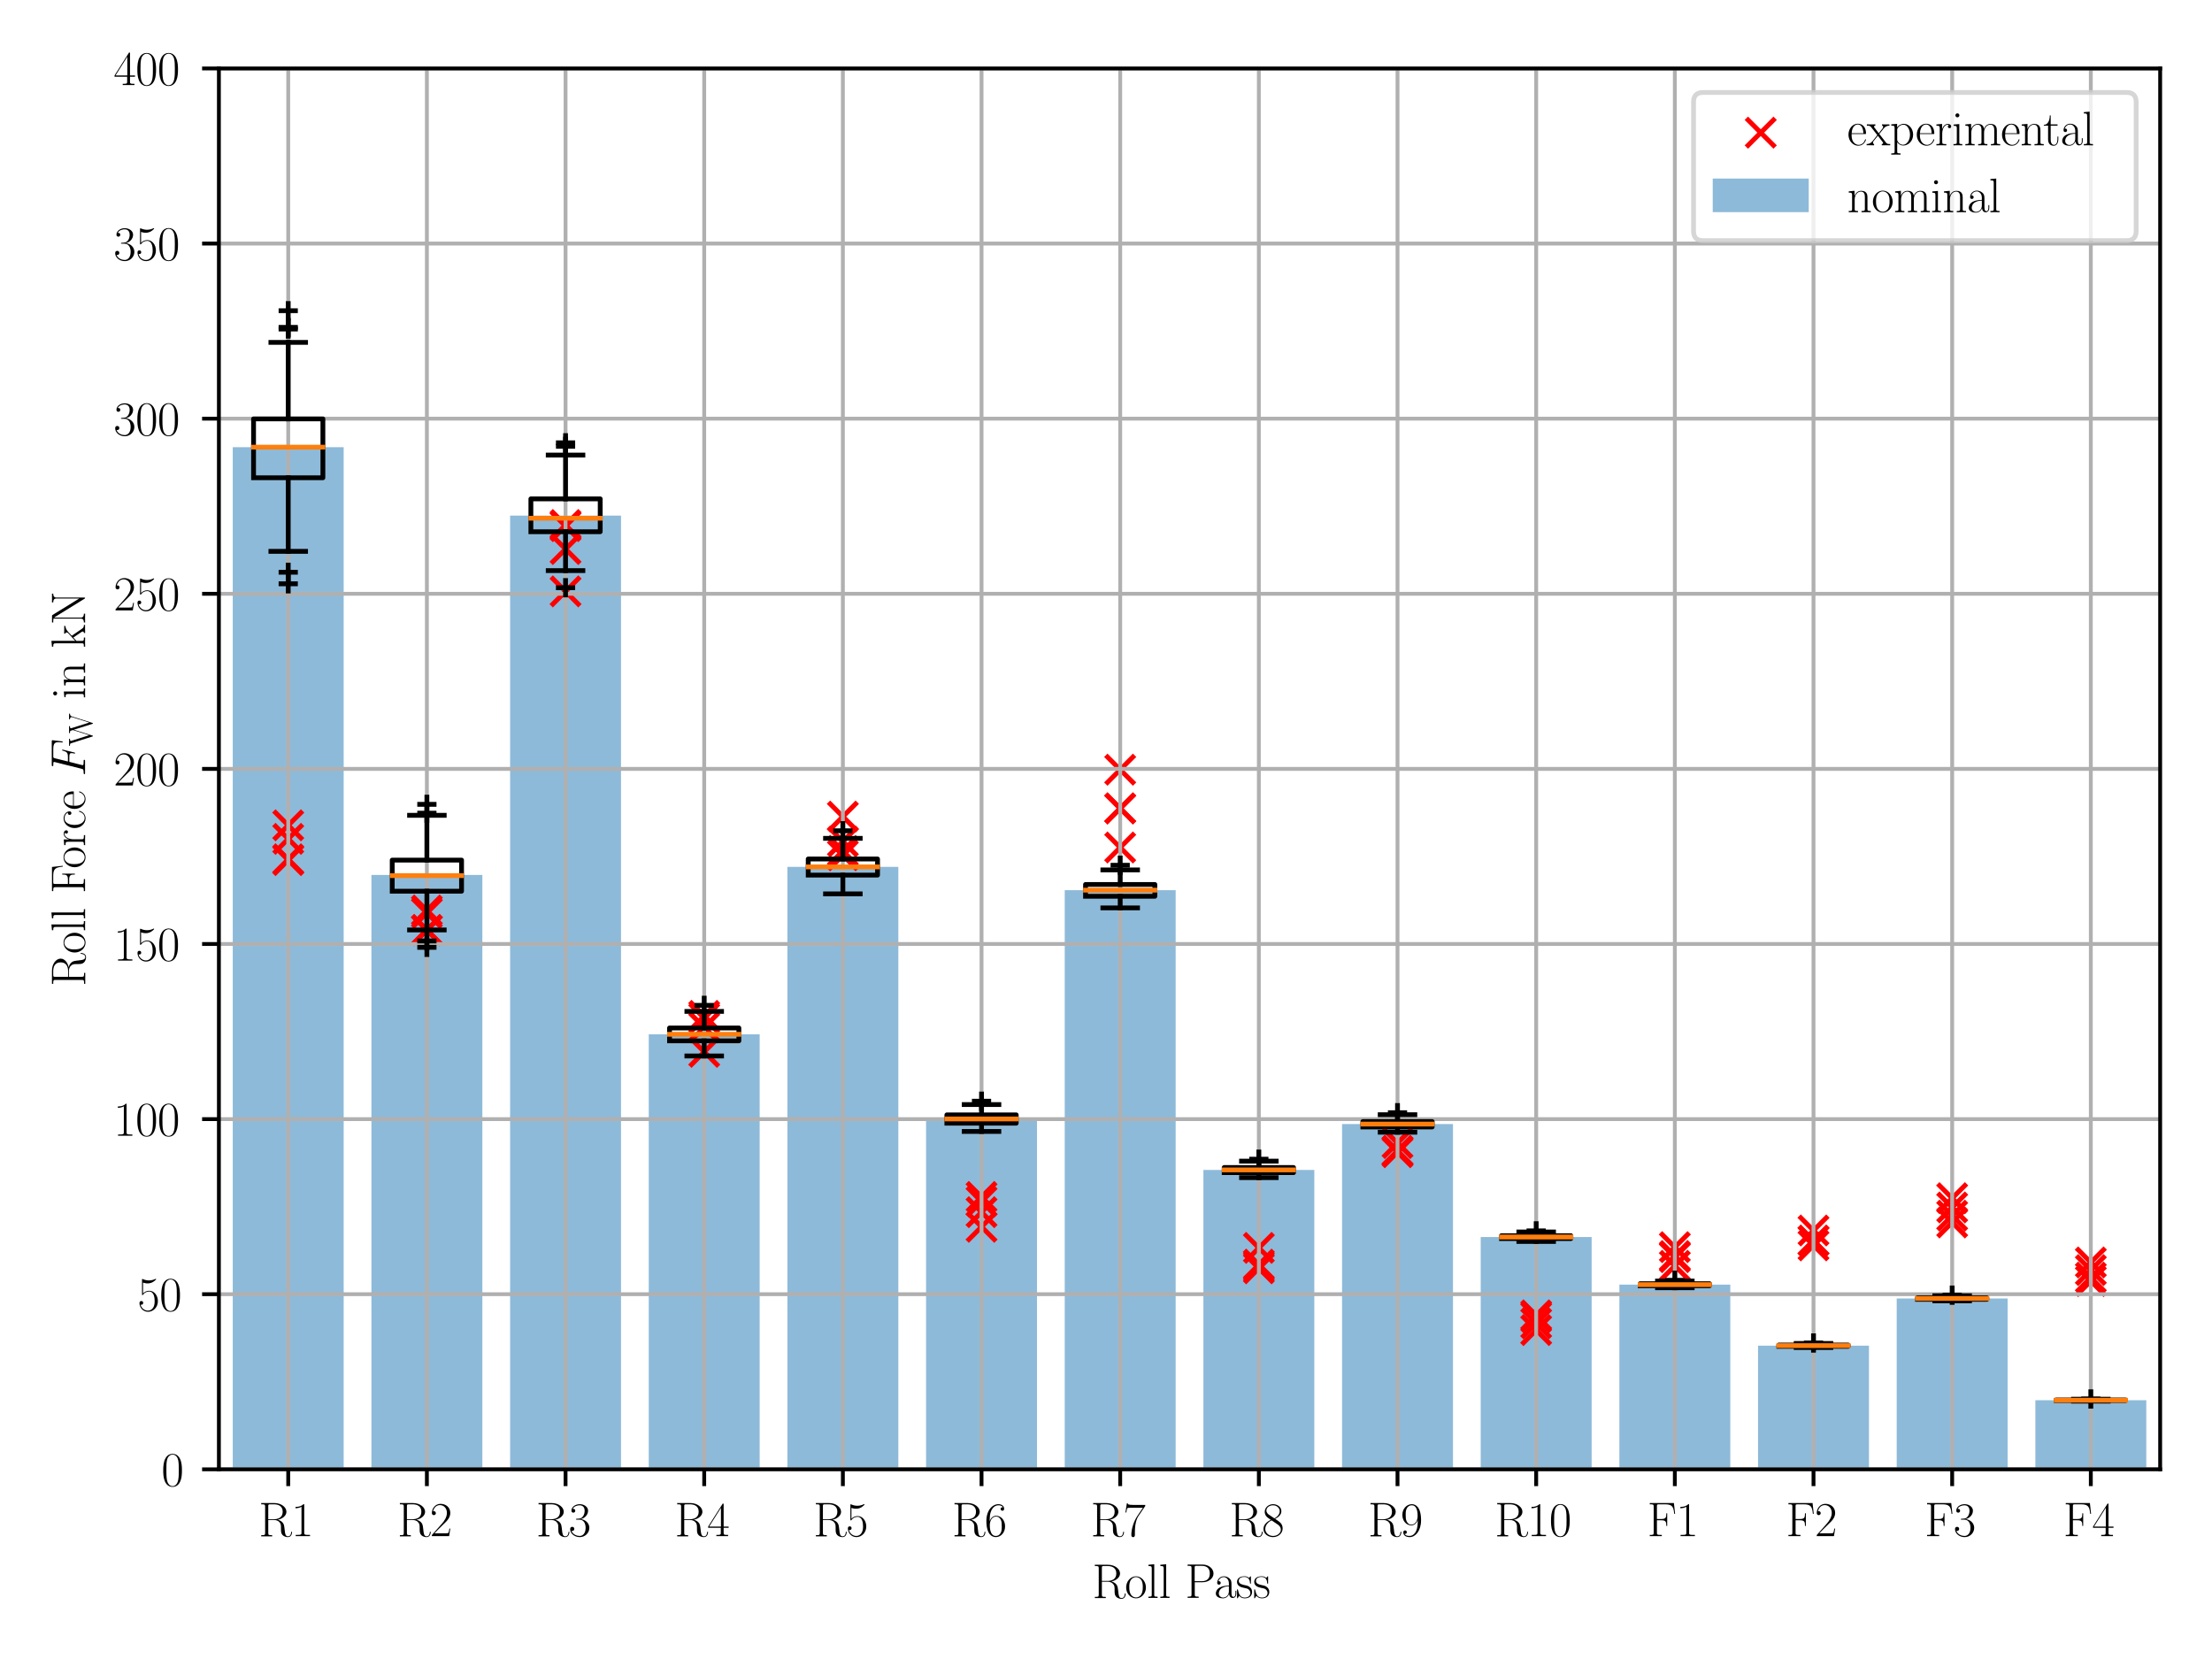 <?xml version="1.0" encoding="utf-8" standalone="no"?>
<!DOCTYPE svg PUBLIC "-//W3C//DTD SVG 1.1//EN"
  "http://www.w3.org/Graphics/SVG/1.1/DTD/svg11.dtd">
<svg xmlns:xlink="http://www.w3.org/1999/xlink" width="460.8pt" height="345.6pt" viewBox="0 0 460.8 345.6" xmlns="http://www.w3.org/2000/svg" version="1.1">
 <defs>
  <style type="text/css">*{stroke-linejoin: round; stroke-linecap: butt}</style>
 </defs>
 <g id="figure_1">
  <g id="patch_1">
   <path d="M 0 345.6 
L 460.8 345.6 
L 460.8 0 
L 0 0 
z
" style="fill: #ffffff"/>
  </g>
  <g id="axes_1">
   <g id="patch_2">
    <path d="M 45.6 306.089 
L 450 306.089 
L 450 14.259 
L 45.6 14.259 
z
" style="fill: #ffffff"/>
   </g>
   <g id="patch_3">
    <path d="M 48.488 306.089 
L 71.597 306.089 
L 71.597 93.152 
L 48.488 93.152 
z
" clip-path="url(#p459d45f3a7)" style="fill: #1f77b4; opacity: 0.5"/>
   </g>
   <g id="patch_4">
    <path d="M 77.374 306.089 
L 100.483 306.089 
L 100.483 182.266 
L 77.374 182.266 
z
" clip-path="url(#p459d45f3a7)" style="fill: #1f77b4; opacity: 0.5"/>
   </g>
   <g id="patch_5">
    <path d="M 106.26 306.089 
L 129.368 306.089 
L 129.368 107.415 
L 106.26 107.415 
z
" clip-path="url(#p459d45f3a7)" style="fill: #1f77b4; opacity: 0.5"/>
   </g>
   <g id="patch_6">
    <path d="M 135.145 306.089 
L 158.254 306.089 
L 158.254 215.464 
L 135.145 215.464 
z
" clip-path="url(#p459d45f3a7)" style="fill: #1f77b4; opacity: 0.5"/>
   </g>
   <g id="patch_7">
    <path d="M 164.031 306.089 
L 187.14 306.089 
L 187.14 180.589 
L 164.031 180.589 
z
" clip-path="url(#p459d45f3a7)" style="fill: #1f77b4; opacity: 0.5"/>
   </g>
   <g id="patch_8">
    <path d="M 192.917 306.089 
L 216.026 306.089 
L 216.026 233.09 
L 192.917 233.09 
z
" clip-path="url(#p459d45f3a7)" style="fill: #1f77b4; opacity: 0.5"/>
   </g>
   <g id="patch_9">
    <path d="M 221.803 306.089 
L 244.911 306.089 
L 244.911 185.435 
L 221.803 185.435 
z
" clip-path="url(#p459d45f3a7)" style="fill: #1f77b4; opacity: 0.5"/>
   </g>
   <g id="patch_10">
    <path d="M 250.688 306.089 
L 273.797 306.089 
L 273.797 243.714 
L 250.688 243.714 
z
" clip-path="url(#p459d45f3a7)" style="fill: #1f77b4; opacity: 0.5"/>
   </g>
   <g id="patch_11">
    <path d="M 279.574 306.089 
L 302.683 306.089 
L 302.683 234.165 
L 279.574 234.165 
z
" clip-path="url(#p459d45f3a7)" style="fill: #1f77b4; opacity: 0.5"/>
   </g>
   <g id="patch_12">
    <path d="M 308.46 306.089 
L 331.568 306.089 
L 331.568 257.691 
L 308.46 257.691 
z
" clip-path="url(#p459d45f3a7)" style="fill: #1f77b4; opacity: 0.5"/>
   </g>
   <g id="patch_13">
    <path d="M 337.346 306.089 
L 360.454 306.089 
L 360.454 267.613 
L 337.346 267.613 
z
" clip-path="url(#p459d45f3a7)" style="fill: #1f77b4; opacity: 0.5"/>
   </g>
   <g id="patch_14">
    <path d="M 366.231 306.089 
L 389.34 306.089 
L 389.34 280.321 
L 366.231 280.321 
z
" clip-path="url(#p459d45f3a7)" style="fill: #1f77b4; opacity: 0.5"/>
   </g>
   <g id="patch_15">
    <path d="M 395.117 306.089 
L 418.226 306.089 
L 418.226 270.495 
L 395.117 270.495 
z
" clip-path="url(#p459d45f3a7)" style="fill: #1f77b4; opacity: 0.5"/>
   </g>
   <g id="patch_16">
    <path d="M 424.003 306.089 
L 447.111 306.089 
L 447.111 291.694 
L 424.003 291.694 
z
" clip-path="url(#p459d45f3a7)" style="fill: #1f77b4; opacity: 0.5"/>
   </g>
   <g id="PathCollection_1">
    <defs>
     <path id="md6d2c75e6e" d="M -3 3 
L 3 -3 
M -3 -3 
L 3 3 
" style="stroke: #ff0000"/>
    </defs>
    <g clip-path="url(#p459d45f3a7)">
     <use xlink:href="#md6d2c75e6e" x="60.043" y="171.93" style="fill: #ff0000; stroke: #ff0000"/>
     <use xlink:href="#md6d2c75e6e" x="88.928" y="189.664" style="fill: #ff0000; stroke: #ff0000"/>
     <use xlink:href="#md6d2c75e6e" x="117.814" y="109.372" style="fill: #ff0000; stroke: #ff0000"/>
     <use xlink:href="#md6d2c75e6e" x="146.7" y="211.623" style="fill: #ff0000; stroke: #ff0000"/>
     <use xlink:href="#md6d2c75e6e" x="175.585" y="170.115" style="fill: #ff0000; stroke: #ff0000"/>
     <use xlink:href="#md6d2c75e6e" x="204.471" y="249.344" style="fill: #ff0000; stroke: #ff0000"/>
     <use xlink:href="#md6d2c75e6e" x="233.357" y="160.34" style="fill: #ff0000; stroke: #ff0000"/>
     <use xlink:href="#md6d2c75e6e" x="262.243" y="259.958" style="fill: #ff0000; stroke: #ff0000"/>
     <use xlink:href="#md6d2c75e6e" x="291.128" y="238.115" style="fill: #ff0000; stroke: #ff0000"/>
     <use xlink:href="#md6d2c75e6e" x="320.014" y="274.005" style="fill: #ff0000; stroke: #ff0000"/>
     <use xlink:href="#md6d2c75e6e" x="348.9" y="263.694" style="fill: #ff0000; stroke: #ff0000"/>
     <use xlink:href="#md6d2c75e6e" x="377.786" y="259.442" style="fill: #ff0000; stroke: #ff0000"/>
     <use xlink:href="#md6d2c75e6e" x="406.671" y="254.66" style="fill: #ff0000; stroke: #ff0000"/>
     <use xlink:href="#md6d2c75e6e" x="435.557" y="266.869" style="fill: #ff0000; stroke: #ff0000"/>
    </g>
   </g>
   <g id="PathCollection_2">
    <g clip-path="url(#p459d45f3a7)">
     <use xlink:href="#md6d2c75e6e" x="60.043" y="174.752" style="fill: #ff0000; stroke: #ff0000"/>
     <use xlink:href="#md6d2c75e6e" x="88.928" y="190.179" style="fill: #ff0000; stroke: #ff0000"/>
     <use xlink:href="#md6d2c75e6e" x="117.814" y="114.375" style="fill: #ff0000; stroke: #ff0000"/>
     <use xlink:href="#md6d2c75e6e" x="146.7" y="212.111" style="fill: #ff0000; stroke: #ff0000"/>
     <use xlink:href="#md6d2c75e6e" x="175.585" y="175.298" style="fill: #ff0000; stroke: #ff0000"/>
     <use xlink:href="#md6d2c75e6e" x="204.471" y="250.302" style="fill: #ff0000; stroke: #ff0000"/>
     <use xlink:href="#md6d2c75e6e" x="233.357" y="168.398" style="fill: #ff0000; stroke: #ff0000"/>
     <use xlink:href="#md6d2c75e6e" x="262.243" y="263.8" style="fill: #ff0000; stroke: #ff0000"/>
     <use xlink:href="#md6d2c75e6e" x="291.128" y="239.772" style="fill: #ff0000; stroke: #ff0000"/>
     <use xlink:href="#md6d2c75e6e" x="320.014" y="274.374" style="fill: #ff0000; stroke: #ff0000"/>
     <use xlink:href="#md6d2c75e6e" x="348.9" y="261.891" style="fill: #ff0000; stroke: #ff0000"/>
     <use xlink:href="#md6d2c75e6e" x="377.786" y="258.443" style="fill: #ff0000; stroke: #ff0000"/>
     <use xlink:href="#md6d2c75e6e" x="406.671" y="253.246" style="fill: #ff0000; stroke: #ff0000"/>
     <use xlink:href="#md6d2c75e6e" x="435.557" y="266.144" style="fill: #ff0000; stroke: #ff0000"/>
    </g>
   </g>
   <g id="PathCollection_3">
    <g clip-path="url(#p459d45f3a7)">
     <use xlink:href="#md6d2c75e6e" x="60.043" y="179.174" style="fill: #ff0000; stroke: #ff0000"/>
     <use xlink:href="#md6d2c75e6e" x="88.928" y="193.718" style="fill: #ff0000; stroke: #ff0000"/>
     <use xlink:href="#md6d2c75e6e" x="117.814" y="109.604" style="fill: #ff0000; stroke: #ff0000"/>
     <use xlink:href="#md6d2c75e6e" x="146.7" y="214.026" style="fill: #ff0000; stroke: #ff0000"/>
     <use xlink:href="#md6d2c75e6e" x="175.585" y="177.266" style="fill: #ff0000; stroke: #ff0000"/>
     <use xlink:href="#md6d2c75e6e" x="204.471" y="252.517" style="fill: #ff0000; stroke: #ff0000"/>
     <use xlink:href="#md6d2c75e6e" x="233.357" y="168.417" style="fill: #ff0000; stroke: #ff0000"/>
     <use xlink:href="#md6d2c75e6e" x="262.243" y="263.441" style="fill: #ff0000; stroke: #ff0000"/>
     <use xlink:href="#md6d2c75e6e" x="291.128" y="240.033" style="fill: #ff0000; stroke: #ff0000"/>
     <use xlink:href="#md6d2c75e6e" x="320.014" y="275.671" style="fill: #ff0000; stroke: #ff0000"/>
     <use xlink:href="#md6d2c75e6e" x="348.9" y="261.65" style="fill: #ff0000; stroke: #ff0000"/>
     <use xlink:href="#md6d2c75e6e" x="377.786" y="258.472" style="fill: #ff0000; stroke: #ff0000"/>
     <use xlink:href="#md6d2c75e6e" x="406.671" y="251.534" style="fill: #ff0000; stroke: #ff0000"/>
     <use xlink:href="#md6d2c75e6e" x="435.557" y="264.582" style="fill: #ff0000; stroke: #ff0000"/>
    </g>
   </g>
   <g id="PathCollection_4">
    <g clip-path="url(#p459d45f3a7)">
     <use xlink:href="#md6d2c75e6e" x="60.043" y="179.006" style="fill: #ff0000; stroke: #ff0000"/>
     <use xlink:href="#md6d2c75e6e" x="88.928" y="193.778" style="fill: #ff0000; stroke: #ff0000"/>
     <use xlink:href="#md6d2c75e6e" x="117.814" y="123.199" style="fill: #ff0000; stroke: #ff0000"/>
     <use xlink:href="#md6d2c75e6e" x="146.7" y="219.126" style="fill: #ff0000; stroke: #ff0000"/>
     <use xlink:href="#md6d2c75e6e" x="175.585" y="178.171" style="fill: #ff0000; stroke: #ff0000"/>
     <use xlink:href="#md6d2c75e6e" x="204.471" y="255.569" style="fill: #ff0000; stroke: #ff0000"/>
     <use xlink:href="#md6d2c75e6e" x="233.357" y="176.548" style="fill: #ff0000; stroke: #ff0000"/>
     <use xlink:href="#md6d2c75e6e" x="262.243" y="264.217" style="fill: #ff0000; stroke: #ff0000"/>
     <use xlink:href="#md6d2c75e6e" x="291.128" y="239.746" style="fill: #ff0000; stroke: #ff0000"/>
     <use xlink:href="#md6d2c75e6e" x="320.014" y="277.079" style="fill: #ff0000; stroke: #ff0000"/>
     <use xlink:href="#md6d2c75e6e" x="348.9" y="259.806" style="fill: #ff0000; stroke: #ff0000"/>
     <use xlink:href="#md6d2c75e6e" x="377.786" y="256.332" style="fill: #ff0000; stroke: #ff0000"/>
     <use xlink:href="#md6d2c75e6e" x="406.671" y="249.604" style="fill: #ff0000; stroke: #ff0000"/>
     <use xlink:href="#md6d2c75e6e" x="435.557" y="262.988" style="fill: #ff0000; stroke: #ff0000"/>
    </g>
   </g>
   <g id="matplotlib.axis_1">
    <g id="xtick_1">
     <g id="line2d_1">
      <path d="M 60.043 306.089 
L 60.043 14.259 
" clip-path="url(#p459d45f3a7)" style="fill: none; stroke: #b0b0b0; stroke-width: 0.8; stroke-linecap: square"/>
     </g>
     <g id="line2d_2">
      <defs>
       <path id="md9b0cd4352" d="M 0 0 
L 0 3.5 
" style="stroke: #000000; stroke-width: 0.8"/>
      </defs>
      <g>
       <use xlink:href="#md9b0cd4352" x="60.043" y="306.089" style="stroke: #000000; stroke-width: 0.8"/>
      </g>
     </g>
     <g id="text_1">
      <!-- R1 -->
      <g transform="translate(53.885 320.007) scale(0.1 -0.1)">
       <defs>
        <path id="CMR17-52" d="M 2509 2146 
C 3117 2268 3629 2676 3629 3186 
C 3629 3785 2950 4326 2054 4326 
L 333 4326 
L 333 4160 
C 774 4160 845 4160 845 3873 
L 845 415 
C 845 128 774 128 333 128 
L 333 -26 
C 518 -26 851 -26 1050 -26 
C 1248 -26 1581 -26 1766 -26 
L 1766 128 
C 1325 128 1254 128 1254 417 
L 1254 2112 
L 2003 2112 
C 2368 2112 2573 1964 2662 1881 
C 2918 1632 2918 1459 2918 1024 
C 2918 595 2918 377 3110 160 
C 3354 -102 3680 -128 3821 -128 
C 4294 -128 4365 396 4365 503 
C 4365 540 4365 585 4307 585 
C 4256 585 4250 547 4250 522 
C 4218 112 4032 -26 3834 -26 
C 3482 -26 3443 375 3405 764 
C 3386 898 3373 993 3360 1133 
C 3322 1452 3270 1917 2509 2146 
z
M 1984 2214 
L 1254 2214 
L 1254 3913 
C 1254 4129 1267 4160 1523 4160 
L 1990 4160 
C 2522 4160 3142 3977 3142 3190 
C 3142 2372 2464 2214 1984 2214 
z
" transform="scale(0.016)"/>
        <path id="CMR17-31" d="M 1702 4058 
C 1702 4192 1696 4192 1606 4192 
C 1357 3916 979 3827 621 3827 
C 602 3827 570 3827 563 3808 
C 557 3795 557 3782 557 3648 
C 755 3648 1088 3686 1344 3839 
L 1344 461 
C 1344 236 1331 160 781 160 
L 589 160 
L 589 0 
C 896 0 1216 0 1523 0 
C 1830 0 2150 0 2458 0 
L 2458 160 
L 2266 160 
C 1715 160 1702 230 1702 458 
L 1702 4058 
z
" transform="scale(0.016)"/>
       </defs>
       <use xlink:href="#CMR17-52" transform="scale(0.996)"/>
       <use xlink:href="#CMR17-31" transform="translate(67.791 0) scale(0.996)"/>
      </g>
     </g>
    </g>
    <g id="xtick_2">
     <g id="line2d_3">
      <path d="M 88.928 306.089 
L 88.928 14.259 
" clip-path="url(#p459d45f3a7)" style="fill: none; stroke: #b0b0b0; stroke-width: 0.8; stroke-linecap: square"/>
     </g>
     <g id="line2d_4">
      <g>
       <use xlink:href="#md9b0cd4352" x="88.928" y="306.089" style="stroke: #000000; stroke-width: 0.8"/>
      </g>
     </g>
     <g id="text_2">
      <!-- R2 -->
      <g transform="translate(82.771 320.007) scale(0.1 -0.1)">
       <defs>
        <path id="CMR17-32" d="M 2669 989 
L 2554 989 
C 2490 536 2438 459 2413 420 
C 2381 369 1920 369 1830 369 
L 602 369 
C 832 619 1280 1072 1824 1597 
C 2214 1967 2669 2402 2669 3035 
C 2669 3790 2067 4224 1395 4224 
C 691 4224 262 3604 262 3030 
C 262 2780 448 2748 525 2748 
C 589 2748 781 2787 781 3010 
C 781 3207 614 3264 525 3264 
C 486 3264 448 3258 422 3245 
C 544 3790 915 4058 1306 4058 
C 1862 4058 2227 3617 2227 3035 
C 2227 2479 1901 2000 1536 1584 
L 262 146 
L 262 0 
L 2515 0 
L 2669 989 
z
" transform="scale(0.016)"/>
       </defs>
       <use xlink:href="#CMR17-52" transform="scale(0.996)"/>
       <use xlink:href="#CMR17-32" transform="translate(67.791 0) scale(0.996)"/>
      </g>
     </g>
    </g>
    <g id="xtick_3">
     <g id="line2d_5">
      <path d="M 117.814 306.089 
L 117.814 14.259 
" clip-path="url(#p459d45f3a7)" style="fill: none; stroke: #b0b0b0; stroke-width: 0.8; stroke-linecap: square"/>
     </g>
     <g id="line2d_6">
      <g>
       <use xlink:href="#md9b0cd4352" x="117.814" y="306.089" style="stroke: #000000; stroke-width: 0.8"/>
      </g>
     </g>
     <g id="text_3">
      <!-- R3 -->
      <g transform="translate(111.657 320.007) scale(0.1 -0.1)">
       <defs>
        <path id="CMR17-33" d="M 1414 2157 
C 1984 2157 2234 1662 2234 1090 
C 2234 320 1824 25 1453 25 
C 1114 25 563 194 390 693 
C 422 680 454 680 486 680 
C 640 680 755 782 755 948 
C 755 1133 614 1216 486 1216 
C 378 1216 211 1165 211 926 
C 211 335 787 -128 1466 -128 
C 2176 -128 2720 430 2720 1085 
C 2720 1707 2208 2157 1600 2227 
C 2086 2328 2554 2756 2554 3329 
C 2554 3820 2048 4179 1472 4179 
C 890 4179 378 3829 378 3329 
C 378 3110 544 3072 627 3072 
C 762 3072 877 3155 877 3321 
C 877 3486 762 3569 627 3569 
C 602 3569 570 3569 544 3557 
C 730 3959 1235 4032 1459 4032 
C 1683 4032 2106 3925 2106 3320 
C 2106 3143 2080 2828 1862 2550 
C 1670 2304 1453 2304 1242 2284 
C 1210 2284 1062 2269 1037 2269 
C 992 2263 966 2257 966 2208 
C 966 2163 973 2157 1101 2157 
L 1414 2157 
z
" transform="scale(0.016)"/>
       </defs>
       <use xlink:href="#CMR17-52" transform="scale(0.996)"/>
       <use xlink:href="#CMR17-33" transform="translate(67.791 0) scale(0.996)"/>
      </g>
     </g>
    </g>
    <g id="xtick_4">
     <g id="line2d_7">
      <path d="M 146.7 306.089 
L 146.7 14.259 
" clip-path="url(#p459d45f3a7)" style="fill: none; stroke: #b0b0b0; stroke-width: 0.8; stroke-linecap: square"/>
     </g>
     <g id="line2d_8">
      <g>
       <use xlink:href="#md9b0cd4352" x="146.7" y="306.089" style="stroke: #000000; stroke-width: 0.8"/>
      </g>
     </g>
     <g id="text_4">
      <!-- R4 -->
      <g transform="translate(140.542 320.007) scale(0.1 -0.1)">
       <defs>
        <path id="CMR17-34" d="M 2150 4122 
C 2150 4256 2144 4256 2029 4256 
L 128 1254 
L 128 1088 
L 1779 1088 
L 1779 457 
C 1779 224 1766 160 1318 160 
L 1197 160 
L 1197 0 
C 1402 0 1747 0 1965 0 
C 2182 0 2528 0 2733 0 
L 2733 160 
L 2611 160 
C 2163 160 2150 224 2150 457 
L 2150 1088 
L 2803 1088 
L 2803 1254 
L 2150 1254 
L 2150 4122 
z
M 1798 3703 
L 1798 1254 
L 256 1254 
L 1798 3703 
z
" transform="scale(0.016)"/>
       </defs>
       <use xlink:href="#CMR17-52" transform="scale(0.996)"/>
       <use xlink:href="#CMR17-34" transform="translate(67.791 0) scale(0.996)"/>
      </g>
     </g>
    </g>
    <g id="xtick_5">
     <g id="line2d_9">
      <path d="M 175.585 306.089 
L 175.585 14.259 
" clip-path="url(#p459d45f3a7)" style="fill: none; stroke: #b0b0b0; stroke-width: 0.8; stroke-linecap: square"/>
     </g>
     <g id="line2d_10">
      <g>
       <use xlink:href="#md9b0cd4352" x="175.585" y="306.089" style="stroke: #000000; stroke-width: 0.8"/>
      </g>
     </g>
     <g id="text_5">
      <!-- R5 -->
      <g transform="translate(169.428 320.007) scale(0.1 -0.1)">
       <defs>
        <path id="CMR17-35" d="M 730 3692 
C 794 3666 1056 3584 1325 3584 
C 1920 3584 2246 3911 2432 4100 
C 2432 4157 2432 4192 2394 4192 
C 2387 4192 2374 4192 2323 4163 
C 2099 4058 1837 3973 1517 3973 
C 1325 3973 1037 3999 723 4139 
C 653 4171 640 4171 634 4171 
C 602 4171 595 4164 595 4037 
L 595 2203 
C 595 2089 595 2057 659 2057 
C 691 2057 704 2070 736 2114 
C 941 2401 1222 2522 1542 2522 
C 1766 2522 2246 2382 2246 1289 
C 2246 1085 2246 715 2054 421 
C 1894 159 1645 25 1370 25 
C 947 25 518 320 403 814 
C 429 807 480 795 506 795 
C 589 795 749 840 749 1038 
C 749 1210 627 1280 506 1280 
C 358 1280 262 1190 262 1011 
C 262 454 704 -128 1382 -128 
C 2042 -128 2669 440 2669 1264 
C 2669 2030 2170 2624 1549 2624 
C 1222 2624 947 2503 730 2274 
L 730 3692 
z
" transform="scale(0.016)"/>
       </defs>
       <use xlink:href="#CMR17-52" transform="scale(0.996)"/>
       <use xlink:href="#CMR17-35" transform="translate(67.791 0) scale(0.996)"/>
      </g>
     </g>
    </g>
    <g id="xtick_6">
     <g id="line2d_11">
      <path d="M 204.471 306.089 
L 204.471 14.259 
" clip-path="url(#p459d45f3a7)" style="fill: none; stroke: #b0b0b0; stroke-width: 0.8; stroke-linecap: square"/>
     </g>
     <g id="line2d_12">
      <g>
       <use xlink:href="#md9b0cd4352" x="204.471" y="306.089" style="stroke: #000000; stroke-width: 0.8"/>
      </g>
     </g>
     <g id="text_6">
      <!-- R6 -->
      <g transform="translate(198.314 320.007) scale(0.1 -0.1)">
       <defs>
        <path id="CMR17-36" d="M 678 2176 
C 678 3690 1395 4032 1811 4032 
C 1946 4032 2272 4009 2400 3776 
C 2298 3776 2106 3776 2106 3553 
C 2106 3381 2246 3323 2336 3323 
C 2394 3323 2566 3348 2566 3560 
C 2566 3954 2246 4179 1805 4179 
C 1043 4179 243 3390 243 1984 
C 243 253 966 -128 1478 -128 
C 2099 -128 2688 427 2688 1283 
C 2688 2081 2170 2662 1517 2662 
C 1126 2662 838 2407 678 1960 
L 678 2176 
z
M 1478 25 
C 691 25 691 1200 691 1436 
C 691 1896 909 2560 1504 2560 
C 1613 2560 1926 2560 2138 2120 
C 2253 1870 2253 1609 2253 1289 
C 2253 944 2253 690 2118 434 
C 1978 171 1773 25 1478 25 
z
" transform="scale(0.016)"/>
       </defs>
       <use xlink:href="#CMR17-52" transform="scale(0.996)"/>
       <use xlink:href="#CMR17-36" transform="translate(67.791 0) scale(0.996)"/>
      </g>
     </g>
    </g>
    <g id="xtick_7">
     <g id="line2d_13">
      <path d="M 233.357 306.089 
L 233.357 14.259 
" clip-path="url(#p459d45f3a7)" style="fill: none; stroke: #b0b0b0; stroke-width: 0.8; stroke-linecap: square"/>
     </g>
     <g id="line2d_14">
      <g>
       <use xlink:href="#md9b0cd4352" x="233.357" y="306.089" style="stroke: #000000; stroke-width: 0.8"/>
      </g>
     </g>
     <g id="text_7">
      <!-- R7 -->
      <g transform="translate(227.199 320.007) scale(0.1 -0.1)">
       <defs>
        <path id="CMR17-37" d="M 2886 3941 
L 2886 4081 
L 1382 4081 
C 634 4081 621 4165 595 4288 
L 480 4288 
L 294 3094 
L 410 3094 
C 429 3215 474 3540 550 3661 
C 589 3712 1062 3712 1171 3712 
L 2579 3712 
L 1869 2661 
C 1395 1954 1069 999 1069 165 
C 1069 89 1069 -128 1299 -128 
C 1530 -128 1530 89 1530 171 
L 1530 465 
C 1530 1508 1709 2196 2003 2636 
L 2886 3941 
z
" transform="scale(0.016)"/>
       </defs>
       <use xlink:href="#CMR17-52" transform="scale(0.996)"/>
       <use xlink:href="#CMR17-37" transform="translate(67.791 0) scale(0.996)"/>
      </g>
     </g>
    </g>
    <g id="xtick_8">
     <g id="line2d_15">
      <path d="M 262.243 306.089 
L 262.243 14.259 
" clip-path="url(#p459d45f3a7)" style="fill: none; stroke: #b0b0b0; stroke-width: 0.8; stroke-linecap: square"/>
     </g>
     <g id="line2d_16">
      <g>
       <use xlink:href="#md9b0cd4352" x="262.243" y="306.089" style="stroke: #000000; stroke-width: 0.8"/>
      </g>
     </g>
     <g id="text_8">
      <!-- R8 -->
      <g transform="translate(256.085 320.007) scale(0.1 -0.1)">
       <defs>
        <path id="CMR17-38" d="M 1741 2264 
C 2144 2467 2554 2773 2554 3263 
C 2554 3841 1990 4179 1472 4179 
C 890 4179 378 3759 378 3180 
C 378 3021 416 2747 666 2505 
C 730 2442 998 2251 1171 2130 
C 883 1983 211 1634 211 934 
C 211 279 838 -128 1459 -128 
C 2144 -128 2720 362 2720 1010 
C 2720 1590 2330 1857 2074 2029 
L 1741 2264 
z
M 902 2822 
C 851 2854 595 3051 595 3351 
C 595 3739 998 4032 1459 4032 
C 1965 4032 2336 3676 2336 3262 
C 2336 2669 1670 2331 1638 2331 
C 1632 2331 1626 2331 1574 2370 
L 902 2822 
z
M 2080 1519 
C 2176 1449 2483 1240 2483 851 
C 2483 381 2010 25 1472 25 
C 890 25 448 438 448 940 
C 448 1443 838 1862 1280 2060 
L 2080 1519 
z
" transform="scale(0.016)"/>
       </defs>
       <use xlink:href="#CMR17-52" transform="scale(0.996)"/>
       <use xlink:href="#CMR17-38" transform="translate(67.791 0) scale(0.996)"/>
      </g>
     </g>
    </g>
    <g id="xtick_9">
     <g id="line2d_17">
      <path d="M 291.128 306.089 
L 291.128 14.259 
" clip-path="url(#p459d45f3a7)" style="fill: none; stroke: #b0b0b0; stroke-width: 0.8; stroke-linecap: square"/>
     </g>
     <g id="line2d_18">
      <g>
       <use xlink:href="#md9b0cd4352" x="291.128" y="306.089" style="stroke: #000000; stroke-width: 0.8"/>
      </g>
     </g>
     <g id="text_9">
      <!-- R9 -->
      <g transform="translate(284.971 320.007) scale(0.1 -0.1)">
       <defs>
        <path id="CMR17-39" d="M 2253 1864 
C 2253 464 1670 31 1190 31 
C 1043 31 685 31 538 294 
C 704 268 826 357 826 518 
C 826 692 685 749 595 749 
C 538 749 365 723 365 506 
C 365 71 742 -128 1203 -128 
C 1939 -128 2688 674 2688 2073 
C 2688 3817 1971 4179 1485 4179 
C 851 4179 243 3628 243 2778 
C 243 1991 762 1408 1414 1408 
C 1952 1408 2189 1903 2253 2112 
L 2253 1864 
z
M 1427 1510 
C 1254 1510 1011 1542 813 1922 
C 678 2169 678 2461 678 2771 
C 678 3146 678 3405 858 3684 
C 947 3817 1114 4032 1485 4032 
C 2240 4032 2240 2885 2240 2632 
C 2240 2182 2035 1510 1427 1510 
z
" transform="scale(0.016)"/>
       </defs>
       <use xlink:href="#CMR17-52" transform="scale(0.996)"/>
       <use xlink:href="#CMR17-39" transform="translate(67.791 0) scale(0.996)"/>
      </g>
     </g>
    </g>
    <g id="xtick_10">
     <g id="line2d_19">
      <path d="M 320.014 306.089 
L 320.014 14.259 
" clip-path="url(#p459d45f3a7)" style="fill: none; stroke: #b0b0b0; stroke-width: 0.8; stroke-linecap: square"/>
     </g>
     <g id="line2d_20">
      <g>
       <use xlink:href="#md9b0cd4352" x="320.014" y="306.089" style="stroke: #000000; stroke-width: 0.8"/>
      </g>
     </g>
     <g id="text_10">
      <!-- R10 -->
      <g transform="translate(311.366 320.007) scale(0.1 -0.1)">
       <defs>
        <path id="CMR17-30" d="M 2688 2025 
C 2688 2416 2682 3080 2413 3591 
C 2176 4039 1798 4198 1466 4198 
C 1158 4198 768 4058 525 3597 
C 269 3118 243 2524 243 2025 
C 243 1661 250 1106 448 619 
C 723 -39 1216 -128 1466 -128 
C 1760 -128 2208 -7 2470 600 
C 2662 1042 2688 1559 2688 2025 
z
M 1466 -26 
C 1056 -26 813 325 723 812 
C 653 1188 653 1738 653 2096 
C 653 2588 653 2997 736 3387 
C 858 3929 1216 4096 1466 4096 
C 1728 4096 2067 3923 2189 3400 
C 2272 3036 2278 2607 2278 2096 
C 2278 1680 2278 1169 2202 792 
C 2067 95 1690 -26 1466 -26 
z
" transform="scale(0.016)"/>
       </defs>
       <use xlink:href="#CMR17-52" transform="scale(0.996)"/>
       <use xlink:href="#CMR17-31" transform="translate(67.791 0) scale(0.996)"/>
       <use xlink:href="#CMR17-30" transform="translate(113.482 0) scale(0.996)"/>
      </g>
     </g>
    </g>
    <g id="xtick_11">
     <g id="line2d_21">
      <path d="M 348.9 306.089 
L 348.9 14.259 
" clip-path="url(#p459d45f3a7)" style="fill: none; stroke: #b0b0b0; stroke-width: 0.8; stroke-linecap: square"/>
     </g>
     <g id="line2d_22">
      <g>
       <use xlink:href="#md9b0cd4352" x="348.9" y="306.089" style="stroke: #000000; stroke-width: 0.8"/>
      </g>
     </g>
     <g id="text_11">
      <!-- F1 -->
      <g transform="translate(343.158 320.007) scale(0.1 -0.1)">
       <defs>
        <path id="CMR17-46" d="M 3482 4325 
L 326 4325 
L 326 4160 
C 768 4160 838 4160 838 3874 
L 838 446 
C 838 160 768 160 326 160 
L 326 0 
C 512 0 870 0 1069 0 
C 1331 0 1638 0 1901 0 
L 1901 160 
L 1760 160 
C 1274 160 1261 223 1261 452 
L 1261 2075 
L 1837 2075 
C 2432 2075 2490 1865 2490 1332 
L 2605 1332 
L 2605 2987 
L 2490 2987 
C 2490 2450 2432 2240 1837 2240 
L 1261 2240 
L 1261 3911 
C 1261 4128 1274 4160 1530 4160 
L 2355 4160 
C 3322 4160 3430 3765 3520 2916 
L 3635 2916 
L 3482 4325 
z
" transform="scale(0.016)"/>
       </defs>
       <use xlink:href="#CMR17-46" transform="scale(0.996)"/>
       <use xlink:href="#CMR17-31" transform="translate(59.984 0) scale(0.996)"/>
      </g>
     </g>
    </g>
    <g id="xtick_12">
     <g id="line2d_23">
      <path d="M 377.786 306.089 
L 377.786 14.259 
" clip-path="url(#p459d45f3a7)" style="fill: none; stroke: #b0b0b0; stroke-width: 0.8; stroke-linecap: square"/>
     </g>
     <g id="line2d_24">
      <g>
       <use xlink:href="#md9b0cd4352" x="377.786" y="306.089" style="stroke: #000000; stroke-width: 0.8"/>
      </g>
     </g>
     <g id="text_12">
      <!-- F2 -->
      <g transform="translate(372.043 320.007) scale(0.1 -0.1)">
       <use xlink:href="#CMR17-46" transform="scale(0.996)"/>
       <use xlink:href="#CMR17-32" transform="translate(59.984 0) scale(0.996)"/>
      </g>
     </g>
    </g>
    <g id="xtick_13">
     <g id="line2d_25">
      <path d="M 406.671 306.089 
L 406.671 14.259 
" clip-path="url(#p459d45f3a7)" style="fill: none; stroke: #b0b0b0; stroke-width: 0.8; stroke-linecap: square"/>
     </g>
     <g id="line2d_26">
      <g>
       <use xlink:href="#md9b0cd4352" x="406.671" y="306.089" style="stroke: #000000; stroke-width: 0.8"/>
      </g>
     </g>
     <g id="text_13">
      <!-- F3 -->
      <g transform="translate(400.929 320.007) scale(0.1 -0.1)">
       <use xlink:href="#CMR17-46" transform="scale(0.996)"/>
       <use xlink:href="#CMR17-33" transform="translate(59.984 0) scale(0.996)"/>
      </g>
     </g>
    </g>
    <g id="xtick_14">
     <g id="line2d_27">
      <path d="M 435.557 306.089 
L 435.557 14.259 
" clip-path="url(#p459d45f3a7)" style="fill: none; stroke: #b0b0b0; stroke-width: 0.8; stroke-linecap: square"/>
     </g>
     <g id="line2d_28">
      <g>
       <use xlink:href="#md9b0cd4352" x="435.557" y="306.089" style="stroke: #000000; stroke-width: 0.8"/>
      </g>
     </g>
     <g id="text_14">
      <!-- F4 -->
      <g transform="translate(429.815 320.007) scale(0.1 -0.1)">
       <use xlink:href="#CMR17-46" transform="scale(0.996)"/>
       <use xlink:href="#CMR17-34" transform="translate(59.984 0) scale(0.996)"/>
      </g>
     </g>
    </g>
    <g id="text_15">
     <!-- Roll Pass -->
     <g transform="translate(227.542 332.863) scale(0.1 -0.1)">
      <defs>
       <path id="CMR17-6f" d="M 2758 1356 
C 2758 2176 2163 2816 1466 2816 
C 768 2816 173 2176 173 1356 
C 173 551 768 -64 1466 -64 
C 2163 -64 2758 551 2758 1356 
z
M 1466 51 
C 1165 51 909 230 762 480 
C 602 767 582 1126 582 1408 
C 582 1677 595 2010 762 2298 
C 890 2509 1139 2714 1466 2714 
C 1754 2714 1997 2554 2150 2330 
C 2349 2029 2349 1607 2349 1408 
C 2349 1158 2336 775 2163 467 
C 1984 173 1709 51 1466 51 
z
" transform="scale(0.016)"/>
       <path id="CMR17-6c" d="M 979 4396 
L 218 4326 
L 218 4160 
C 595 4160 653 4122 653 3817 
L 653 426 
C 653 184 627 153 218 153 
L 218 -13 
C 371 0 653 0 813 0 
C 979 0 1261 0 1414 -13 
L 1414 153 
C 1005 153 979 178 979 426 
L 979 4396 
z
" transform="scale(0.016)"/>
       <path id="CMR17-50" d="M 1267 2042 
L 2291 2042 
C 3117 2042 3718 2578 3718 3184 
C 3718 3791 3130 4352 2291 4352 
L 333 4352 
L 333 4186 
C 774 4186 845 4186 845 3899 
L 845 446 
C 845 160 774 160 333 160 
L 333 0 
C 518 0 858 0 1056 0 
C 1254 0 1594 0 1779 0 
L 1779 160 
C 1338 160 1267 160 1267 446 
L 1267 2042 
z
M 1254 2176 
L 1254 3938 
C 1254 4155 1267 4186 1523 4186 
L 2170 4186 
C 2995 4186 3232 3714 3232 3184 
C 3232 2604 2950 2176 2170 2176 
L 1254 2176 
z
" transform="scale(0.016)"/>
       <path id="CMR17-61" d="M 2304 1653 
C 2304 2072 2304 2294 2035 2543 
C 1798 2752 1523 2816 1306 2816 
C 800 2816 435 2407 435 1971 
C 435 1728 627 1728 666 1728 
C 749 1728 896 1778 896 1954 
C 896 2112 774 2181 666 2181 
C 640 2181 608 2174 589 2168 
C 723 2592 1069 2714 1293 2714 
C 1613 2714 1965 2429 1965 1885 
L 1965 1600 
C 1587 1600 1133 1549 774 1357 
C 371 1133 256 813 256 570 
C 256 77 832 -64 1171 -64 
C 1523 -64 1850 139 1990 511 
C 2003 233 2182 -18 2464 -18 
C 2598 -18 2938 70 2938 567 
L 2938 920 
L 2822 920 
L 2822 562 
C 2822 178 2650 128 2566 128 
C 2304 128 2304 458 2304 738 
L 2304 1653 
z
M 1965 870 
C 1965 317 1568 38 1216 38 
C 896 38 646 275 646 570 
C 646 761 730 1100 1101 1305 
C 1408 1478 1760 1504 1965 1504 
L 1965 870 
z
" transform="scale(0.016)"/>
       <path id="CMR17-73" d="M 1978 2697 
C 1978 2813 1971 2819 1933 2819 
C 1907 2819 1901 2813 1824 2717 
C 1805 2691 1747 2626 1728 2601 
C 1523 2819 1235 2819 1126 2819 
C 416 2819 160 2447 160 2076 
C 160 1498 813 1365 998 1325 
C 1402 1243 1542 1217 1677 1101 
C 1760 1025 1901 884 1901 654 
C 1901 384 1747 38 1158 38 
C 602 38 403 460 288 1021 
C 269 1110 269 1117 218 1117 
C 166 1117 160 1110 160 983 
L 160 63 
C 160 -51 166 -58 205 -58 
C 237 -58 243 -51 275 0 
C 314 57 410 211 448 276 
C 576 103 800 -64 1158 -64 
C 1792 -64 2131 283 2131 784 
C 2131 1112 1958 1285 1875 1362 
C 1683 1561 1459 1606 1190 1657 
C 838 1735 390 1825 390 2217 
C 390 2383 480 2737 1126 2737 
C 1811 2737 1850 2094 1862 1888 
C 1869 1856 1901 1849 1920 1849 
C 1978 1849 1978 1869 1978 1978 
L 1978 2697 
z
" transform="scale(0.016)"/>
      </defs>
      <use xlink:href="#CMR17-52" transform="scale(0.996)"/>
      <use xlink:href="#CMR17-6f" transform="translate(67.791 0) scale(0.996)"/>
      <use xlink:href="#CMR17-6c" transform="translate(113.482 0) scale(0.996)"/>
      <use xlink:href="#CMR17-6c" transform="translate(138.353 0) scale(0.996)"/>
      <use xlink:href="#CMR17-50" transform="translate(193.3 0) scale(0.996)"/>
      <use xlink:href="#CMR17-61" transform="translate(253.284 0) scale(0.996)"/>
      <use xlink:href="#CMR17-73" transform="translate(298.974 0) scale(0.996)"/>
      <use xlink:href="#CMR17-73" transform="translate(334.775 0) scale(0.996)"/>
     </g>
    </g>
   </g>
   <g id="matplotlib.axis_2">
    <g id="ytick_1">
     <g id="line2d_29">
      <path d="M 45.6 306.089 
L 450 306.089 
" clip-path="url(#p459d45f3a7)" style="fill: none; stroke: #b0b0b0; stroke-width: 0.8; stroke-linecap: square"/>
     </g>
     <g id="line2d_30">
      <defs>
       <path id="m5df15b4ffc" d="M 0 0 
L -3.5 0 
" style="stroke: #000000; stroke-width: 0.8"/>
      </defs>
      <g>
       <use xlink:href="#m5df15b4ffc" x="45.6" y="306.089" style="stroke: #000000; stroke-width: 0.8"/>
      </g>
     </g>
     <g id="text_16">
      <!-- $\mathdefault{0}$ -->
      <g transform="translate(33.618 309.548) scale(0.1 -0.1)">
       <use xlink:href="#CMR17-30" transform="scale(0.996)"/>
      </g>
     </g>
    </g>
    <g id="ytick_2">
     <g id="line2d_31">
      <path d="M 45.6 269.61 
L 450 269.61 
" clip-path="url(#p459d45f3a7)" style="fill: none; stroke: #b0b0b0; stroke-width: 0.8; stroke-linecap: square"/>
     </g>
     <g id="line2d_32">
      <g>
       <use xlink:href="#m5df15b4ffc" x="45.6" y="269.61" style="stroke: #000000; stroke-width: 0.8"/>
      </g>
     </g>
     <g id="text_17">
      <!-- $\mathdefault{50}$ -->
      <g transform="translate(28.637 273.069) scale(0.1 -0.1)">
       <use xlink:href="#CMR17-35" transform="scale(0.996)"/>
       <use xlink:href="#CMR17-30" transform="translate(45.69 0) scale(0.996)"/>
      </g>
     </g>
    </g>
    <g id="ytick_3">
     <g id="line2d_33">
      <path d="M 45.6 233.131 
L 450 233.131 
" clip-path="url(#p459d45f3a7)" style="fill: none; stroke: #b0b0b0; stroke-width: 0.8; stroke-linecap: square"/>
     </g>
     <g id="line2d_34">
      <g>
       <use xlink:href="#m5df15b4ffc" x="45.6" y="233.131" style="stroke: #000000; stroke-width: 0.8"/>
      </g>
     </g>
     <g id="text_18">
      <!-- $\mathdefault{100}$ -->
      <g transform="translate(23.656 236.591) scale(0.1 -0.1)">
       <use xlink:href="#CMR17-31" transform="scale(0.996)"/>
       <use xlink:href="#CMR17-30" transform="translate(45.69 0) scale(0.996)"/>
       <use xlink:href="#CMR17-30" transform="translate(91.381 0) scale(0.996)"/>
      </g>
     </g>
    </g>
    <g id="ytick_4">
     <g id="line2d_35">
      <path d="M 45.6 196.653 
L 450 196.653 
" clip-path="url(#p459d45f3a7)" style="fill: none; stroke: #b0b0b0; stroke-width: 0.8; stroke-linecap: square"/>
     </g>
     <g id="line2d_36">
      <g>
       <use xlink:href="#m5df15b4ffc" x="45.6" y="196.653" style="stroke: #000000; stroke-width: 0.8"/>
      </g>
     </g>
     <g id="text_19">
      <!-- $\mathdefault{150}$ -->
      <g transform="translate(23.656 200.112) scale(0.1 -0.1)">
       <use xlink:href="#CMR17-31" transform="scale(0.996)"/>
       <use xlink:href="#CMR17-35" transform="translate(45.69 0) scale(0.996)"/>
       <use xlink:href="#CMR17-30" transform="translate(91.381 0) scale(0.996)"/>
      </g>
     </g>
    </g>
    <g id="ytick_5">
     <g id="line2d_37">
      <path d="M 45.6 160.174 
L 450 160.174 
" clip-path="url(#p459d45f3a7)" style="fill: none; stroke: #b0b0b0; stroke-width: 0.8; stroke-linecap: square"/>
     </g>
     <g id="line2d_38">
      <g>
       <use xlink:href="#m5df15b4ffc" x="45.6" y="160.174" style="stroke: #000000; stroke-width: 0.8"/>
      </g>
     </g>
     <g id="text_20">
      <!-- $\mathdefault{200}$ -->
      <g transform="translate(23.656 163.633) scale(0.1 -0.1)">
       <use xlink:href="#CMR17-32" transform="scale(0.996)"/>
       <use xlink:href="#CMR17-30" transform="translate(45.69 0) scale(0.996)"/>
       <use xlink:href="#CMR17-30" transform="translate(91.381 0) scale(0.996)"/>
      </g>
     </g>
    </g>
    <g id="ytick_6">
     <g id="line2d_39">
      <path d="M 45.6 123.695 
L 450 123.695 
" clip-path="url(#p459d45f3a7)" style="fill: none; stroke: #b0b0b0; stroke-width: 0.8; stroke-linecap: square"/>
     </g>
     <g id="line2d_40">
      <g>
       <use xlink:href="#m5df15b4ffc" x="45.6" y="123.695" style="stroke: #000000; stroke-width: 0.8"/>
      </g>
     </g>
     <g id="text_21">
      <!-- $\mathdefault{250}$ -->
      <g transform="translate(23.656 127.155) scale(0.1 -0.1)">
       <use xlink:href="#CMR17-32" transform="scale(0.996)"/>
       <use xlink:href="#CMR17-35" transform="translate(45.69 0) scale(0.996)"/>
       <use xlink:href="#CMR17-30" transform="translate(91.381 0) scale(0.996)"/>
      </g>
     </g>
    </g>
    <g id="ytick_7">
     <g id="line2d_41">
      <path d="M 45.6 87.217 
L 450 87.217 
" clip-path="url(#p459d45f3a7)" style="fill: none; stroke: #b0b0b0; stroke-width: 0.8; stroke-linecap: square"/>
     </g>
     <g id="line2d_42">
      <g>
       <use xlink:href="#m5df15b4ffc" x="45.6" y="87.217" style="stroke: #000000; stroke-width: 0.8"/>
      </g>
     </g>
     <g id="text_22">
      <!-- $\mathdefault{300}$ -->
      <g transform="translate(23.656 90.676) scale(0.1 -0.1)">
       <use xlink:href="#CMR17-33" transform="scale(0.996)"/>
       <use xlink:href="#CMR17-30" transform="translate(45.69 0) scale(0.996)"/>
       <use xlink:href="#CMR17-30" transform="translate(91.381 0) scale(0.996)"/>
      </g>
     </g>
    </g>
    <g id="ytick_8">
     <g id="line2d_43">
      <path d="M 45.6 50.738 
L 450 50.738 
" clip-path="url(#p459d45f3a7)" style="fill: none; stroke: #b0b0b0; stroke-width: 0.8; stroke-linecap: square"/>
     </g>
     <g id="line2d_44">
      <g>
       <use xlink:href="#m5df15b4ffc" x="45.6" y="50.738" style="stroke: #000000; stroke-width: 0.8"/>
      </g>
     </g>
     <g id="text_23">
      <!-- $\mathdefault{350}$ -->
      <g transform="translate(23.656 54.197) scale(0.1 -0.1)">
       <use xlink:href="#CMR17-33" transform="scale(0.996)"/>
       <use xlink:href="#CMR17-35" transform="translate(45.69 0) scale(0.996)"/>
       <use xlink:href="#CMR17-30" transform="translate(91.381 0) scale(0.996)"/>
      </g>
     </g>
    </g>
    <g id="ytick_9">
     <g id="line2d_45">
      <path d="M 45.6 14.259 
L 450 14.259 
" clip-path="url(#p459d45f3a7)" style="fill: none; stroke: #b0b0b0; stroke-width: 0.8; stroke-linecap: square"/>
     </g>
     <g id="line2d_46">
      <g>
       <use xlink:href="#m5df15b4ffc" x="45.6" y="14.259" style="stroke: #000000; stroke-width: 0.8"/>
      </g>
     </g>
     <g id="text_24">
      <!-- $\mathdefault{400}$ -->
      <g transform="translate(23.656 17.718) scale(0.1 -0.1)">
       <use xlink:href="#CMR17-34" transform="scale(0.996)"/>
       <use xlink:href="#CMR17-30" transform="translate(45.69 0) scale(0.996)"/>
       <use xlink:href="#CMR17-30" transform="translate(91.381 0) scale(0.996)"/>
      </g>
     </g>
    </g>
    <g id="text_25">
     <!-- Roll Force $\RollForce$ in \unit{\kilo\newton} -->
     <g transform="translate(17.718 205.482) rotate(-90) scale(0.1 -0.1)">
      <defs>
       <path id="CMR17-72" d="M 960 1497 
C 960 2112 1222 2688 1702 2688 
C 1747 2688 1792 2682 1837 2662 
C 1837 2662 1696 2617 1696 2452 
C 1696 2298 1818 2234 1914 2234 
C 1990 2234 2131 2279 2131 2458 
C 2131 2663 1926 2790 1709 2790 
C 1222 2790 1011 2317 947 2093 
L 941 2093 
L 941 2790 
L 198 2720 
L 198 2554 
C 576 2554 634 2515 634 2208 
L 634 428 
C 634 184 608 153 198 153 
L 198 -13 
C 352 0 646 0 813 0 
C 998 0 1325 0 1498 -13 
L 1498 153 
C 1037 153 960 153 960 440 
L 960 1497 
z
" transform="scale(0.016)"/>
       <path id="CMR17-63" d="M 2234 2240 
C 2112 2240 1933 2240 1933 2017 
C 1933 1838 2080 1787 2163 1787 
C 2208 1787 2394 1807 2394 2024 
C 2394 2467 1958 2803 1466 2803 
C 787 2803 211 2178 211 1363 
C 211 516 813 -64 1466 -64 
C 2259 -64 2458 677 2458 748 
C 2458 774 2451 793 2406 793 
C 2362 793 2355 787 2330 703 
C 2163 180 1798 51 1523 51 
C 1114 51 621 427 621 1369 
C 621 2338 1094 2688 1472 2688 
C 1722 2688 2093 2573 2234 2240 
z
" transform="scale(0.016)"/>
       <path id="CMR17-65" d="M 2438 1472 
C 2464 1498 2464 1511 2464 1576 
C 2464 2238 2118 2816 1389 2816 
C 710 2816 173 2169 173 1383 
C 173 551 781 -64 1459 -64 
C 2176 -64 2458 607 2458 740 
C 2458 784 2419 784 2406 784 
C 2362 784 2355 771 2330 696 
C 2189 265 1837 51 1504 51 
C 1229 51 954 203 781 480 
C 582 803 582 1176 582 1472 
L 2438 1472 
z
M 589 1568 
C 634 2505 1126 2714 1382 2714 
C 1818 2714 2112 2297 2118 1568 
L 589 1568 
z
" transform="scale(0.016)"/>
       <path id="CMMI12-46" d="M 1901 2055 
L 2515 2055 
C 3002 2055 3040 1946 3040 1761 
C 3040 1678 3027 1589 2995 1448 
C 2982 1423 2976 1391 2976 1378 
C 2976 1333 3002 1308 3046 1308 
C 3098 1308 3104 1333 3130 1435 
L 3501 2935 
C 3501 2961 3482 2999 3437 2999 
C 3379 2999 3373 2974 3347 2863 
C 3213 2376 3085 2240 2528 2240 
L 1946 2240 
L 2362 3926 
C 2419 4154 2432 4154 2694 4154 
L 3552 4154 
C 4352 4154 4467 3918 4467 3464 
C 4467 3426 4467 3285 4448 3119 
C 4442 3094 4429 3011 4429 2985 
C 4429 2934 4461 2915 4499 2915 
C 4544 2915 4570 2941 4582 3055 
L 4717 4174 
C 4717 4195 4730 4263 4730 4277 
C 4730 4352 4672 4352 4557 4352 
L 1523 4352 
C 1402 4352 1338 4352 1338 4229 
C 1338 4154 1382 4154 1491 4154 
C 1888 4154 1888 4113 1888 4050 
C 1888 4018 1882 3992 1862 3922 
L 998 473 
C 941 249 928 185 480 185 
C 358 185 294 185 294 70 
C 294 0 352 0 390 0 
C 512 0 640 0 762 0 
L 1594 0 
C 1734 0 1888 0 2029 0 
C 2086 0 2163 0 2163 115 
C 2163 185 2125 185 1984 185 
C 1478 185 1466 229 1466 324 
C 1466 356 1478 406 1491 449 
L 1901 2055 
z
" transform="scale(0.016)"/>
       <path id="CMR17-57" d="M 5523 3764 
C 5581 3936 5677 4160 6048 4160 
L 6048 4326 
C 5939 4326 5715 4326 5600 4326 
C 5440 4326 5158 4326 5005 4332 
L 5005 4160 
C 5293 4160 5414 4000 5414 3847 
C 5414 3802 5408 3777 5382 3707 
L 4390 555 
L 3347 3873 
C 3328 3937 3322 3963 3322 3988 
C 3322 4160 3603 4160 3725 4160 
L 3725 4326 
C 3539 4326 3219 4326 3021 4326 
C 2861 4326 2573 4326 2426 4332 
L 2426 4160 
C 2720 4160 2797 4141 2861 4027 
C 2886 3969 2989 3638 2989 3619 
C 2989 3593 2976 3555 2970 3536 
L 2029 561 
L 986 3867 
C 954 3957 954 3969 954 3982 
C 954 4160 1235 4160 1363 4160 
L 1363 4326 
C 1178 4326 858 4326 659 4326 
C 493 4326 211 4326 58 4332 
L 58 4160 
C 442 4160 467 4122 531 3918 
L 1779 -20 
C 1811 -115 1811 -128 1869 -128 
C 1920 -128 1939 -115 1965 -26 
L 3053 3433 
L 4141 -26 
C 4166 -115 4186 -128 4237 -128 
C 4294 -128 4294 -115 4326 -20 
L 5523 3764 
z
" transform="scale(0.016)"/>
       <path id="CMR17-69" d="M 992 3909 
C 992 4049 877 4170 730 4170 
C 589 4170 467 4056 467 3909 
C 467 3769 582 3648 730 3648 
C 870 3648 992 3763 992 3909 
z
M 243 2706 
L 243 2541 
C 602 2541 653 2502 653 2197 
L 653 427 
C 653 184 627 153 218 153 
L 218 -13 
C 371 0 646 0 806 0 
C 960 0 1222 0 1370 -13 
L 1370 153 
C 992 153 979 191 979 420 
L 979 2776 
L 243 2706 
z
" transform="scale(0.016)"/>
       <path id="CMR17-6e" d="M 2656 1933 
C 2656 2259 2592 2790 1837 2790 
C 1331 2790 1069 2400 973 2144 
L 966 2144 
L 966 2790 
L 211 2720 
L 211 2554 
C 589 2554 646 2515 646 2208 
L 646 428 
C 646 184 621 153 211 153 
L 211 -13 
C 365 0 646 0 813 0 
C 979 0 1267 0 1421 -13 
L 1421 153 
C 1011 153 986 178 986 428 
L 986 1658 
C 986 2247 1344 2688 1792 2688 
C 2266 2688 2317 2266 2317 1958 
L 2317 428 
C 2317 184 2291 153 1882 153 
L 1882 -13 
C 2035 0 2317 0 2483 0 
C 2650 0 2938 0 3091 -13 
L 3091 153 
C 2682 153 2656 178 2656 428 
L 2656 1933 
z
" transform="scale(0.016)"/>
       <path id="CMR17-6b" d="M 1670 1673 
C 1664 1686 1632 1724 1632 1743 
C 1632 1756 2086 2171 2144 2222 
C 2509 2528 2739 2560 2906 2560 
L 2906 2733 
C 2867 2733 2854 2733 2848 2720 
L 2534 2720 
C 2355 2720 2080 2720 1907 2733 
L 1907 2566 
C 1997 2559 2061 2508 2061 2419 
C 2061 2291 1933 2170 1926 2170 
L 960 1289 
L 960 4396 
L 198 4326 
L 198 4160 
C 576 4160 634 4122 634 3817 
L 634 426 
C 634 184 608 153 198 153 
L 198 -13 
C 352 0 634 0 794 0 
C 954 0 1235 0 1389 -13 
L 1389 153 
C 979 153 954 178 954 428 
L 954 1130 
L 1395 1532 
L 2042 574 
C 2118 459 2182 369 2182 286 
C 2182 172 2067 153 1990 153 
L 1990 -13 
C 2144 0 2419 0 2579 0 
C 2694 0 2931 0 3040 0 
L 3040 153 
C 2739 153 2669 210 2477 491 
L 1670 1673 
z
" transform="scale(0.016)"/>
       <path id="CMR17-4e" d="M 1312 4250 
C 1267 4320 1261 4320 1139 4320 
L 326 4320 
L 326 4160 
L 448 4160 
C 704 4160 819 4129 838 4122 
L 838 610 
C 838 451 838 153 326 153 
L 326 -13 
C 474 0 742 0 902 0 
C 1062 0 1331 0 1478 -13 
L 1478 153 
C 966 153 966 451 966 610 
L 966 4033 
C 1011 3995 1011 3982 1056 3919 
L 3430 76 
C 3475 0 3494 0 3526 0 
C 3590 0 3590 19 3590 139 
L 3590 3705 
C 3590 3863 3590 4160 4102 4160 
L 4102 4326 
C 3955 4320 3686 4320 3526 4320 
C 3366 4320 3098 4320 2950 4326 
L 2950 4160 
C 3462 4160 3462 3862 3462 3703 
L 3462 763 
L 1312 4250 
z
" transform="scale(0.016)"/>
      </defs>
      <use xlink:href="#CMR17-52" transform="scale(0.996)"/>
      <use xlink:href="#CMR17-6f" transform="translate(67.791 0) scale(0.996)"/>
      <use xlink:href="#CMR17-6c" transform="translate(113.482 0) scale(0.996)"/>
      <use xlink:href="#CMR17-6c" transform="translate(138.353 0) scale(0.996)"/>
      <use xlink:href="#CMR17-46" transform="translate(193.3 0) scale(0.996)"/>
      <use xlink:href="#CMR17-6f" transform="translate(245.476 0) scale(0.996)"/>
      <use xlink:href="#CMR17-72" transform="translate(291.167 0) scale(0.996)"/>
      <use xlink:href="#CMR17-63" transform="translate(326.447 0) scale(0.996)"/>
      <use xlink:href="#CMR17-65" transform="translate(366.933 0) scale(0.996)"/>
      <use xlink:href="#CMMI12-46" transform="translate(437.495 0) scale(0.996)"/>
      <use xlink:href="#CMR17-57" transform="translate(500.643 -14.944) scale(0.697)"/>
      <use xlink:href="#CMR17-69" transform="translate(598.695 0) scale(0.996)"/>
      <use xlink:href="#CMR17-6e" transform="translate(623.566 0) scale(0.996)"/>
      <use xlink:href="#CMR17-6b" transform="translate(704.538 0) scale(0.996)"/>
      <use xlink:href="#CMR17-4e" transform="translate(752.831 0) scale(0.996)"/>
     </g>
    </g>
   </g>
   <g id="line2d_47">
    <path d="M 52.821 99.526 
L 67.264 99.526 
L 67.264 87.261 
L 52.821 87.261 
L 52.821 99.526 
" clip-path="url(#p459d45f3a7)" style="fill: none; stroke: #000000; stroke-linecap: square"/>
   </g>
   <g id="line2d_48">
    <path d="M 60.043 99.526 
L 60.043 114.855 
" clip-path="url(#p459d45f3a7)" style="fill: none; stroke: #000000; stroke-linecap: square"/>
   </g>
   <g id="line2d_49">
    <path d="M 60.043 87.261 
L 60.043 71.322 
" clip-path="url(#p459d45f3a7)" style="fill: none; stroke: #000000; stroke-linecap: square"/>
   </g>
   <g id="line2d_50">
    <path d="M 56.432 114.855 
L 63.653 114.855 
" clip-path="url(#p459d45f3a7)" style="fill: none; stroke: #000000; stroke-linecap: square"/>
   </g>
   <g id="line2d_51">
    <path d="M 56.432 71.322 
L 63.653 71.322 
" clip-path="url(#p459d45f3a7)" style="fill: none; stroke: #000000; stroke-linecap: square"/>
   </g>
   <g id="line2d_52">
    <defs>
     <path id="m70937ee4f8" d="M -2 0 
L 2 0 
M 0 2 
L 0 -2 
" style="stroke: #000000"/>
    </defs>
    <g clip-path="url(#p459d45f3a7)">
     <use xlink:href="#m70937ee4f8" x="60.043" y="121.615" style="fill-opacity: 0; stroke: #000000"/>
     <use xlink:href="#m70937ee4f8" x="60.043" y="119.212" style="fill-opacity: 0; stroke: #000000"/>
     <use xlink:href="#m70937ee4f8" x="60.043" y="68.55" style="fill-opacity: 0; stroke: #000000"/>
     <use xlink:href="#m70937ee4f8" x="60.043" y="64.724" style="fill-opacity: 0; stroke: #000000"/>
     <use xlink:href="#m70937ee4f8" x="60.043" y="68.196" style="fill-opacity: 0; stroke: #000000"/>
    </g>
   </g>
   <g id="line2d_53">
    <path d="M 81.707 185.655 
L 96.15 185.655 
L 96.15 179.177 
L 81.707 179.177 
L 81.707 185.655 
" clip-path="url(#p459d45f3a7)" style="fill: none; stroke: #000000; stroke-linecap: square"/>
   </g>
   <g id="line2d_54">
    <path d="M 88.928 185.655 
L 88.928 193.729 
" clip-path="url(#p459d45f3a7)" style="fill: none; stroke: #000000; stroke-linecap: square"/>
   </g>
   <g id="line2d_55">
    <path d="M 88.928 179.177 
L 88.928 169.843 
" clip-path="url(#p459d45f3a7)" style="fill: none; stroke: #000000; stroke-linecap: square"/>
   </g>
   <g id="line2d_56">
    <path d="M 85.318 193.729 
L 92.539 193.729 
" clip-path="url(#p459d45f3a7)" style="fill: none; stroke: #000000; stroke-linecap: square"/>
   </g>
   <g id="line2d_57">
    <path d="M 85.318 169.843 
L 92.539 169.843 
" clip-path="url(#p459d45f3a7)" style="fill: none; stroke: #000000; stroke-linecap: square"/>
   </g>
   <g id="line2d_58">
    <g clip-path="url(#p459d45f3a7)">
     <use xlink:href="#m70937ee4f8" x="88.928" y="197.345" style="fill-opacity: 0; stroke: #000000"/>
     <use xlink:href="#m70937ee4f8" x="88.928" y="196.018" style="fill-opacity: 0; stroke: #000000"/>
     <use xlink:href="#m70937ee4f8" x="88.928" y="167.559" style="fill-opacity: 0; stroke: #000000"/>
     <use xlink:href="#m70937ee4f8" x="88.928" y="169.395" style="fill-opacity: 0; stroke: #000000"/>
    </g>
   </g>
   <g id="line2d_59">
    <path d="M 110.593 110.767 
L 125.035 110.767 
L 125.035 103.924 
L 110.593 103.924 
L 110.593 110.767 
" clip-path="url(#p459d45f3a7)" style="fill: none; stroke: #000000; stroke-linecap: square"/>
   </g>
   <g id="line2d_60">
    <path d="M 117.814 110.767 
L 117.814 118.864 
" clip-path="url(#p459d45f3a7)" style="fill: none; stroke: #000000; stroke-linecap: square"/>
   </g>
   <g id="line2d_61">
    <path d="M 117.814 103.924 
L 117.814 94.804 
" clip-path="url(#p459d45f3a7)" style="fill: none; stroke: #000000; stroke-linecap: square"/>
   </g>
   <g id="line2d_62">
    <path d="M 114.203 118.864 
L 121.425 118.864 
" clip-path="url(#p459d45f3a7)" style="fill: none; stroke: #000000; stroke-linecap: square"/>
   </g>
   <g id="line2d_63">
    <path d="M 114.203 94.804 
L 121.425 94.804 
" clip-path="url(#p459d45f3a7)" style="fill: none; stroke: #000000; stroke-linecap: square"/>
   </g>
   <g id="line2d_64">
    <g clip-path="url(#p459d45f3a7)">
     <use xlink:href="#m70937ee4f8" x="117.814" y="122.438" style="fill-opacity: 0; stroke: #000000"/>
     <use xlink:href="#m70937ee4f8" x="117.814" y="92.24" style="fill-opacity: 0; stroke: #000000"/>
     <use xlink:href="#m70937ee4f8" x="117.814" y="92.977" style="fill-opacity: 0; stroke: #000000"/>
    </g>
   </g>
   <g id="line2d_65">
    <path d="M 139.478 216.827 
L 153.921 216.827 
L 153.921 214.145 
L 139.478 214.145 
L 139.478 216.827 
" clip-path="url(#p459d45f3a7)" style="fill: none; stroke: #000000; stroke-linecap: square"/>
   </g>
   <g id="line2d_66">
    <path d="M 146.7 216.827 
L 146.7 219.978 
" clip-path="url(#p459d45f3a7)" style="fill: none; stroke: #000000; stroke-linecap: square"/>
   </g>
   <g id="line2d_67">
    <path d="M 146.7 214.145 
L 146.7 210.699 
" clip-path="url(#p459d45f3a7)" style="fill: none; stroke: #000000; stroke-linecap: square"/>
   </g>
   <g id="line2d_68">
    <path d="M 143.089 219.978 
L 150.31 219.978 
" clip-path="url(#p459d45f3a7)" style="fill: none; stroke: #000000; stroke-linecap: square"/>
   </g>
   <g id="line2d_69">
    <path d="M 143.089 210.699 
L 150.31 210.699 
" clip-path="url(#p459d45f3a7)" style="fill: none; stroke: #000000; stroke-linecap: square"/>
   </g>
   <g id="line2d_70">
    <g clip-path="url(#p459d45f3a7)">
     <use xlink:href="#m70937ee4f8" x="146.7" y="209.43" style="fill-opacity: 0; stroke: #000000"/>
    </g>
   </g>
   <g id="line2d_71">
    <path d="M 168.364 182.297 
L 182.807 182.297 
L 182.807 178.946 
L 168.364 178.946 
L 168.364 182.297 
" clip-path="url(#p459d45f3a7)" style="fill: none; stroke: #000000; stroke-linecap: square"/>
   </g>
   <g id="line2d_72">
    <path d="M 175.585 182.297 
L 175.585 186.214 
" clip-path="url(#p459d45f3a7)" style="fill: none; stroke: #000000; stroke-linecap: square"/>
   </g>
   <g id="line2d_73">
    <path d="M 175.585 178.946 
L 175.585 174.641 
" clip-path="url(#p459d45f3a7)" style="fill: none; stroke: #000000; stroke-linecap: square"/>
   </g>
   <g id="line2d_74">
    <path d="M 171.975 186.214 
L 179.196 186.214 
" clip-path="url(#p459d45f3a7)" style="fill: none; stroke: #000000; stroke-linecap: square"/>
   </g>
   <g id="line2d_75">
    <path d="M 171.975 174.641 
L 179.196 174.641 
" clip-path="url(#p459d45f3a7)" style="fill: none; stroke: #000000; stroke-linecap: square"/>
   </g>
   <g id="line2d_76">
    <g clip-path="url(#p459d45f3a7)">
     <use xlink:href="#m70937ee4f8" x="175.585" y="173.063" style="fill-opacity: 0; stroke: #000000"/>
    </g>
   </g>
   <g id="line2d_77">
    <path d="M 197.25 233.983 
L 211.693 233.983 
L 211.693 232.247 
L 197.25 232.247 
L 197.25 233.983 
" clip-path="url(#p459d45f3a7)" style="fill: none; stroke: #000000; stroke-linecap: square"/>
   </g>
   <g id="line2d_78">
    <path d="M 204.471 233.983 
L 204.471 235.699 
" clip-path="url(#p459d45f3a7)" style="fill: none; stroke: #000000; stroke-linecap: square"/>
   </g>
   <g id="line2d_79">
    <path d="M 204.471 232.247 
L 204.471 230.099 
" clip-path="url(#p459d45f3a7)" style="fill: none; stroke: #000000; stroke-linecap: square"/>
   </g>
   <g id="line2d_80">
    <path d="M 200.861 235.699 
L 208.082 235.699 
" clip-path="url(#p459d45f3a7)" style="fill: none; stroke: #000000; stroke-linecap: square"/>
   </g>
   <g id="line2d_81">
    <path d="M 200.861 230.099 
L 208.082 230.099 
" clip-path="url(#p459d45f3a7)" style="fill: none; stroke: #000000; stroke-linecap: square"/>
   </g>
   <g id="line2d_82">
    <g clip-path="url(#p459d45f3a7)">
     <use xlink:href="#m70937ee4f8" x="204.471" y="229.401" style="fill-opacity: 0; stroke: #000000"/>
    </g>
   </g>
   <g id="line2d_83">
    <path d="M 226.136 186.713 
L 240.578 186.713 
L 240.578 184.253 
L 226.136 184.253 
L 226.136 186.713 
" clip-path="url(#p459d45f3a7)" style="fill: none; stroke: #000000; stroke-linecap: square"/>
   </g>
   <g id="line2d_84">
    <path d="M 233.357 186.713 
L 233.357 189.13 
" clip-path="url(#p459d45f3a7)" style="fill: none; stroke: #000000; stroke-linecap: square"/>
   </g>
   <g id="line2d_85">
    <path d="M 233.357 184.253 
L 233.357 181.213 
" clip-path="url(#p459d45f3a7)" style="fill: none; stroke: #000000; stroke-linecap: square"/>
   </g>
   <g id="line2d_86">
    <path d="M 229.746 189.13 
L 236.968 189.13 
" clip-path="url(#p459d45f3a7)" style="fill: none; stroke: #000000; stroke-linecap: square"/>
   </g>
   <g id="line2d_87">
    <path d="M 229.746 181.213 
L 236.968 181.213 
" clip-path="url(#p459d45f3a7)" style="fill: none; stroke: #000000; stroke-linecap: square"/>
   </g>
   <g id="line2d_88">
    <g clip-path="url(#p459d45f3a7)">
     <use xlink:href="#m70937ee4f8" x="233.357" y="180.244" style="fill-opacity: 0; stroke: #000000"/>
    </g>
   </g>
   <g id="line2d_89">
    <path d="M 255.021 244.283 
L 269.464 244.283 
L 269.464 243.217 
L 255.021 243.217 
L 255.021 244.283 
" clip-path="url(#p459d45f3a7)" style="fill: none; stroke: #000000; stroke-linecap: square"/>
   </g>
   <g id="line2d_90">
    <path d="M 262.243 244.283 
L 262.243 245.327 
" clip-path="url(#p459d45f3a7)" style="fill: none; stroke: #000000; stroke-linecap: square"/>
   </g>
   <g id="line2d_91">
    <path d="M 262.243 243.217 
L 262.243 241.888 
" clip-path="url(#p459d45f3a7)" style="fill: none; stroke: #000000; stroke-linecap: square"/>
   </g>
   <g id="line2d_92">
    <path d="M 258.632 245.327 
L 265.853 245.327 
" clip-path="url(#p459d45f3a7)" style="fill: none; stroke: #000000; stroke-linecap: square"/>
   </g>
   <g id="line2d_93">
    <path d="M 258.632 241.888 
L 265.853 241.888 
" clip-path="url(#p459d45f3a7)" style="fill: none; stroke: #000000; stroke-linecap: square"/>
   </g>
   <g id="line2d_94">
    <g clip-path="url(#p459d45f3a7)">
     <use xlink:href="#m70937ee4f8" x="262.243" y="241.479" style="fill-opacity: 0; stroke: #000000"/>
    </g>
   </g>
   <g id="line2d_95">
    <path d="M 283.907 234.764 
L 298.35 234.764 
L 298.35 233.642 
L 283.907 233.642 
L 283.907 234.764 
" clip-path="url(#p459d45f3a7)" style="fill: none; stroke: #000000; stroke-linecap: square"/>
   </g>
   <g id="line2d_96">
    <path d="M 291.128 234.764 
L 291.128 235.865 
" clip-path="url(#p459d45f3a7)" style="fill: none; stroke: #000000; stroke-linecap: square"/>
   </g>
   <g id="line2d_97">
    <path d="M 291.128 233.642 
L 291.128 232.213 
" clip-path="url(#p459d45f3a7)" style="fill: none; stroke: #000000; stroke-linecap: square"/>
   </g>
   <g id="line2d_98">
    <path d="M 287.518 235.865 
L 294.739 235.865 
" clip-path="url(#p459d45f3a7)" style="fill: none; stroke: #000000; stroke-linecap: square"/>
   </g>
   <g id="line2d_99">
    <path d="M 287.518 232.213 
L 294.739 232.213 
" clip-path="url(#p459d45f3a7)" style="fill: none; stroke: #000000; stroke-linecap: square"/>
   </g>
   <g id="line2d_100">
    <g clip-path="url(#p459d45f3a7)">
     <use xlink:href="#m70937ee4f8" x="291.128" y="231.793" style="fill-opacity: 0; stroke: #000000"/>
    </g>
   </g>
   <g id="line2d_101">
    <path d="M 312.793 258.017 
L 327.236 258.017 
L 327.236 257.412 
L 312.793 257.412 
L 312.793 258.017 
" clip-path="url(#p459d45f3a7)" style="fill: none; stroke: #000000; stroke-linecap: square"/>
   </g>
   <g id="line2d_102">
    <path d="M 320.014 258.017 
L 320.014 258.612 
" clip-path="url(#p459d45f3a7)" style="fill: none; stroke: #000000; stroke-linecap: square"/>
   </g>
   <g id="line2d_103">
    <path d="M 320.014 257.412 
L 320.014 256.64 
" clip-path="url(#p459d45f3a7)" style="fill: none; stroke: #000000; stroke-linecap: square"/>
   </g>
   <g id="line2d_104">
    <path d="M 316.403 258.612 
L 323.625 258.612 
" clip-path="url(#p459d45f3a7)" style="fill: none; stroke: #000000; stroke-linecap: square"/>
   </g>
   <g id="line2d_105">
    <path d="M 316.403 256.64 
L 323.625 256.64 
" clip-path="url(#p459d45f3a7)" style="fill: none; stroke: #000000; stroke-linecap: square"/>
   </g>
   <g id="line2d_106">
    <g clip-path="url(#p459d45f3a7)">
     <use xlink:href="#m70937ee4f8" x="320.014" y="256.413" style="fill-opacity: 0; stroke: #000000"/>
    </g>
   </g>
   <g id="line2d_107">
    <path d="M 341.678 267.844 
L 356.121 267.844 
L 356.121 267.416 
L 341.678 267.416 
L 341.678 267.844 
" clip-path="url(#p459d45f3a7)" style="fill: none; stroke: #000000; stroke-linecap: square"/>
   </g>
   <g id="line2d_108">
    <path d="M 348.9 267.844 
L 348.9 268.266 
" clip-path="url(#p459d45f3a7)" style="fill: none; stroke: #000000; stroke-linecap: square"/>
   </g>
   <g id="line2d_109">
    <path d="M 348.9 267.416 
L 348.9 266.868 
" clip-path="url(#p459d45f3a7)" style="fill: none; stroke: #000000; stroke-linecap: square"/>
   </g>
   <g id="line2d_110">
    <path d="M 345.289 268.266 
L 352.511 268.266 
" clip-path="url(#p459d45f3a7)" style="fill: none; stroke: #000000; stroke-linecap: square"/>
   </g>
   <g id="line2d_111">
    <path d="M 345.289 266.868 
L 352.511 266.868 
" clip-path="url(#p459d45f3a7)" style="fill: none; stroke: #000000; stroke-linecap: square"/>
   </g>
   <g id="line2d_112">
    <g clip-path="url(#p459d45f3a7)">
     <use xlink:href="#m70937ee4f8" x="348.9" y="266.707" style="fill-opacity: 0; stroke: #000000"/>
    </g>
   </g>
   <g id="line2d_113">
    <path d="M 370.564 280.461 
L 385.007 280.461 
L 385.007 280.203 
L 370.564 280.203 
L 370.564 280.461 
" clip-path="url(#p459d45f3a7)" style="fill: none; stroke: #000000; stroke-linecap: square"/>
   </g>
   <g id="line2d_114">
    <path d="M 377.786 280.461 
L 377.786 280.716 
" clip-path="url(#p459d45f3a7)" style="fill: none; stroke: #000000; stroke-linecap: square"/>
   </g>
   <g id="line2d_115">
    <path d="M 377.786 280.203 
L 377.786 279.873 
" clip-path="url(#p459d45f3a7)" style="fill: none; stroke: #000000; stroke-linecap: square"/>
   </g>
   <g id="line2d_116">
    <path d="M 374.175 280.716 
L 381.396 280.716 
" clip-path="url(#p459d45f3a7)" style="fill: none; stroke: #000000; stroke-linecap: square"/>
   </g>
   <g id="line2d_117">
    <path d="M 374.175 279.873 
L 381.396 279.873 
" clip-path="url(#p459d45f3a7)" style="fill: none; stroke: #000000; stroke-linecap: square"/>
   </g>
   <g id="line2d_118">
    <g clip-path="url(#p459d45f3a7)">
     <use xlink:href="#m70937ee4f8" x="377.786" y="279.775" style="fill-opacity: 0; stroke: #000000"/>
    </g>
   </g>
   <g id="line2d_119">
    <path d="M 399.45 270.672 
L 413.893 270.672 
L 413.893 270.346 
L 399.45 270.346 
L 399.45 270.672 
" clip-path="url(#p459d45f3a7)" style="fill: none; stroke: #000000; stroke-linecap: square"/>
   </g>
   <g id="line2d_120">
    <path d="M 406.671 270.672 
L 406.671 270.995 
" clip-path="url(#p459d45f3a7)" style="fill: none; stroke: #000000; stroke-linecap: square"/>
   </g>
   <g id="line2d_121">
    <path d="M 406.671 270.346 
L 406.671 269.931 
" clip-path="url(#p459d45f3a7)" style="fill: none; stroke: #000000; stroke-linecap: square"/>
   </g>
   <g id="line2d_122">
    <path d="M 403.061 270.995 
L 410.282 270.995 
" clip-path="url(#p459d45f3a7)" style="fill: none; stroke: #000000; stroke-linecap: square"/>
   </g>
   <g id="line2d_123">
    <path d="M 403.061 269.931 
L 410.282 269.931 
" clip-path="url(#p459d45f3a7)" style="fill: none; stroke: #000000; stroke-linecap: square"/>
   </g>
   <g id="line2d_124">
    <g clip-path="url(#p459d45f3a7)">
     <use xlink:href="#m70937ee4f8" x="406.671" y="269.808" style="fill-opacity: 0; stroke: #000000"/>
    </g>
   </g>
   <g id="line2d_125">
    <path d="M 428.336 291.76 
L 442.779 291.76 
L 442.779 291.638 
L 428.336 291.638 
L 428.336 291.76 
" clip-path="url(#p459d45f3a7)" style="fill: none; stroke: #000000; stroke-linecap: square"/>
   </g>
   <g id="line2d_126">
    <path d="M 435.557 291.76 
L 435.557 291.882 
" clip-path="url(#p459d45f3a7)" style="fill: none; stroke: #000000; stroke-linecap: square"/>
   </g>
   <g id="line2d_127">
    <path d="M 435.557 291.638 
L 435.557 291.482 
" clip-path="url(#p459d45f3a7)" style="fill: none; stroke: #000000; stroke-linecap: square"/>
   </g>
   <g id="line2d_128">
    <path d="M 431.946 291.882 
L 439.168 291.882 
" clip-path="url(#p459d45f3a7)" style="fill: none; stroke: #000000; stroke-linecap: square"/>
   </g>
   <g id="line2d_129">
    <path d="M 431.946 291.482 
L 439.168 291.482 
" clip-path="url(#p459d45f3a7)" style="fill: none; stroke: #000000; stroke-linecap: square"/>
   </g>
   <g id="line2d_130">
    <g clip-path="url(#p459d45f3a7)">
     <use xlink:href="#m70937ee4f8" x="435.557" y="291.436" style="fill-opacity: 0; stroke: #000000"/>
    </g>
   </g>
   <g id="line2d_131">
    <path d="M 52.821 93.152 
L 67.264 93.152 
" clip-path="url(#p459d45f3a7)" style="fill: none; stroke: #ff7f0e; stroke-linecap: square"/>
   </g>
   <g id="line2d_132">
    <path d="M 81.707 182.41 
L 96.15 182.41 
" clip-path="url(#p459d45f3a7)" style="fill: none; stroke: #ff7f0e; stroke-linecap: square"/>
   </g>
   <g id="line2d_133">
    <path d="M 110.593 107.96 
L 125.035 107.96 
" clip-path="url(#p459d45f3a7)" style="fill: none; stroke: #ff7f0e; stroke-linecap: square"/>
   </g>
   <g id="line2d_134">
    <path d="M 139.478 215.464 
L 153.921 215.464 
" clip-path="url(#p459d45f3a7)" style="fill: none; stroke: #ff7f0e; stroke-linecap: square"/>
   </g>
   <g id="line2d_135">
    <path d="M 168.364 180.589 
L 182.807 180.589 
" clip-path="url(#p459d45f3a7)" style="fill: none; stroke: #ff7f0e; stroke-linecap: square"/>
   </g>
   <g id="line2d_136">
    <path d="M 197.25 233.097 
L 211.693 233.097 
" clip-path="url(#p459d45f3a7)" style="fill: none; stroke: #ff7f0e; stroke-linecap: square"/>
   </g>
   <g id="line2d_137">
    <path d="M 226.136 185.435 
L 240.578 185.435 
" clip-path="url(#p459d45f3a7)" style="fill: none; stroke: #ff7f0e; stroke-linecap: square"/>
   </g>
   <g id="line2d_138">
    <path d="M 255.021 243.714 
L 269.464 243.714 
" clip-path="url(#p459d45f3a7)" style="fill: none; stroke: #ff7f0e; stroke-linecap: square"/>
   </g>
   <g id="line2d_139">
    <path d="M 283.907 234.165 
L 298.35 234.165 
" clip-path="url(#p459d45f3a7)" style="fill: none; stroke: #ff7f0e; stroke-linecap: square"/>
   </g>
   <g id="line2d_140">
    <path d="M 312.793 257.69 
L 327.236 257.69 
" clip-path="url(#p459d45f3a7)" style="fill: none; stroke: #ff7f0e; stroke-linecap: square"/>
   </g>
   <g id="line2d_141">
    <path d="M 341.678 267.611 
L 356.121 267.611 
" clip-path="url(#p459d45f3a7)" style="fill: none; stroke: #ff7f0e; stroke-linecap: square"/>
   </g>
   <g id="line2d_142">
    <path d="M 370.564 280.319 
L 385.007 280.319 
" clip-path="url(#p459d45f3a7)" style="fill: none; stroke: #ff7f0e; stroke-linecap: square"/>
   </g>
   <g id="line2d_143">
    <path d="M 399.45 270.493 
L 413.893 270.493 
" clip-path="url(#p459d45f3a7)" style="fill: none; stroke: #ff7f0e; stroke-linecap: square"/>
   </g>
   <g id="line2d_144">
    <path d="M 428.336 291.693 
L 442.779 291.693 
" clip-path="url(#p459d45f3a7)" style="fill: none; stroke: #ff7f0e; stroke-linecap: square"/>
   </g>
   <g id="patch_17">
    <path d="M 45.6 306.089 
L 45.6 14.259 
" style="fill: none; stroke: #000000; stroke-width: 0.8; stroke-linejoin: miter; stroke-linecap: square"/>
   </g>
   <g id="patch_18">
    <path d="M 450 306.089 
L 450 14.259 
" style="fill: none; stroke: #000000; stroke-width: 0.8; stroke-linejoin: miter; stroke-linecap: square"/>
   </g>
   <g id="patch_19">
    <path d="M 45.6 306.089 
L 450 306.089 
" style="fill: none; stroke: #000000; stroke-width: 0.8; stroke-linejoin: miter; stroke-linecap: square"/>
   </g>
   <g id="patch_20">
    <path d="M 45.6 14.259 
L 450 14.259 
" style="fill: none; stroke: #000000; stroke-width: 0.8; stroke-linejoin: miter; stroke-linecap: square"/>
   </g>
   <g id="legend_1">
    <g id="patch_21">
     <path d="M 354.794 50.134 
L 443 50.134 
Q 445 50.134 445 48.134 
L 445 21.259 
Q 445 19.259 443 19.259 
L 354.794 19.259 
Q 352.794 19.259 352.794 21.259 
L 352.794 48.134 
Q 352.794 50.134 354.794 50.134 
z
" style="fill: #ffffff; opacity: 0.8; stroke: #cccccc; stroke-linejoin: miter"/>
    </g>
    <g id="PathCollection_5">
     <g>
      <use xlink:href="#md6d2c75e6e" x="366.794" y="27.634" style="fill: #ff0000; stroke: #ff0000"/>
     </g>
    </g>
    <g id="text_26">
     <!-- experimental -->
     <g transform="translate(384.794 30.259) scale(0.1 -0.1)">
      <defs>
       <path id="CMR17-78" d="M 1664 1477 
C 1856 1726 2074 2006 2253 2216 
C 2464 2458 2707 2560 2989 2560 
L 2989 2726 
C 2880 2726 2656 2726 2541 2726 
C 2368 2726 2170 2726 2022 2732 
L 2022 2566 
C 2112 2553 2163 2489 2163 2400 
C 2163 2285 2099 2215 2067 2171 
L 1594 1573 
L 1030 2306 
C 973 2376 973 2388 973 2420 
C 973 2497 1037 2560 1146 2560 
L 1146 2732 
C 992 2726 717 2726 557 2726 
C 384 2726 179 2726 38 2732 
L 38 2560 
C 384 2560 461 2534 614 2343 
L 1350 1395 
C 1363 1382 1395 1344 1395 1325 
C 1395 1299 838 619 768 530 
C 480 185 179 160 6 160 
L 6 0 
C 115 0 339 0 454 0 
C 582 0 864 0 979 -6 
L 979 160 
C 941 166 838 179 838 325 
C 838 440 890 510 947 586 
L 1478 1236 
L 2035 512 
C 2086 442 2163 346 2163 301 
C 2163 211 2086 160 1984 160 
L 1984 -6 
C 2138 0 2413 0 2573 0 
C 2746 0 2950 0 3091 -6 
L 3091 160 
C 2771 160 2675 172 2522 370 
L 1664 1477 
z
" transform="scale(0.016)"/>
       <path id="CMR17-70" d="M 1408 -1063 
C 998 -1063 973 -1037 973 -789 
L 973 402 
C 1158 134 1427 -38 1766 -38 
C 2406 -38 3053 523 3053 1388 
C 3053 2191 2496 2802 1837 2802 
C 1453 2802 1139 2592 960 2338 
L 960 2802 
L 198 2732 
L 198 2567 
C 576 2567 634 2528 634 2223 
L 634 -789 
C 634 -1031 608 -1063 198 -1063 
L 198 -1228 
C 352 -1216 634 -1216 800 -1216 
C 966 -1216 1254 -1216 1408 -1228 
L 1408 -1063 
z
M 973 2012 
C 973 2102 973 2235 1222 2471 
C 1254 2497 1472 2688 1792 2688 
C 2259 2688 2643 2108 2643 1382 
C 2643 656 2234 64 1728 64 
C 1498 64 1248 172 1056 472 
C 973 612 973 650 973 752 
L 973 2012 
z
" transform="scale(0.016)"/>
       <path id="CMR17-6d" d="M 4326 1933 
C 4326 2252 4269 2790 3507 2790 
C 3072 2790 2771 2496 2656 2151 
L 2650 2151 
C 2573 2676 2195 2790 1837 2790 
C 1331 2790 1069 2400 973 2144 
L 966 2144 
L 966 2790 
L 211 2720 
L 211 2554 
C 589 2554 646 2515 646 2208 
L 646 428 
C 646 184 621 153 211 153 
L 211 -13 
C 365 0 646 0 813 0 
C 979 0 1267 0 1421 -13 
L 1421 153 
C 1011 153 986 178 986 428 
L 986 1658 
C 986 2247 1344 2688 1792 2688 
C 2266 2688 2317 2266 2317 1958 
L 2317 428 
C 2317 184 2291 153 1882 153 
L 1882 -13 
C 2035 0 2317 0 2483 0 
C 2650 0 2938 0 3091 -13 
L 3091 153 
C 2682 153 2656 178 2656 428 
L 2656 1658 
C 2656 2247 3014 2688 3462 2688 
C 3936 2688 3987 2266 3987 1958 
L 3987 428 
C 3987 184 3962 153 3552 153 
L 3552 -13 
C 3706 0 3987 0 4154 0 
C 4320 0 4608 0 4762 -13 
L 4762 153 
C 4352 153 4326 178 4326 428 
L 4326 1933 
z
" transform="scale(0.016)"/>
       <path id="CMR17-74" d="M 966 2560 
L 1862 2560 
L 1862 2725 
L 966 2725 
L 966 3904 
L 851 3904 
C 838 3245 614 2668 70 2668 
L 70 2560 
L 627 2560 
L 627 771 
C 627 650 627 -64 1370 -64 
C 1747 -64 1965 306 1965 777 
L 1965 1140 
L 1850 1140 
L 1850 783 
C 1850 344 1677 51 1408 51 
C 1222 51 966 178 966 758 
L 966 2560 
z
" transform="scale(0.016)"/>
      </defs>
      <use xlink:href="#CMR17-65" transform="scale(0.996)"/>
      <use xlink:href="#CMR17-78" transform="translate(40.486 0) scale(0.996)"/>
      <use xlink:href="#CMR17-70" transform="translate(88.779 0) scale(0.996)"/>
      <use xlink:href="#CMR17-65" transform="translate(142.276 0) scale(0.996)"/>
      <use xlink:href="#CMR17-72" transform="translate(182.762 0) scale(0.996)"/>
      <use xlink:href="#CMR17-69" transform="translate(218.043 0) scale(0.996)"/>
      <use xlink:href="#CMR17-6d" transform="translate(242.914 0) scale(0.996)"/>
      <use xlink:href="#CMR17-65" transform="translate(319.833 0) scale(0.996)"/>
      <use xlink:href="#CMR17-6e" transform="translate(360.319 0) scale(0.996)"/>
      <use xlink:href="#CMR17-74" transform="translate(408.612 0) scale(0.996)"/>
      <use xlink:href="#CMR17-61" transform="translate(443.893 0) scale(0.996)"/>
      <use xlink:href="#CMR17-6c" transform="translate(489.583 0) scale(0.996)"/>
     </g>
    </g>
    <g id="patch_22">
     <path d="M 356.794 44.196 
L 376.794 44.196 
L 376.794 37.196 
L 356.794 37.196 
z
" style="fill: #1f77b4; opacity: 0.5"/>
    </g>
    <g id="text_27">
     <!-- nominal -->
     <g transform="translate(384.794 44.196) scale(0.1 -0.1)">
      <use xlink:href="#CMR17-6e" transform="scale(0.996)"/>
      <use xlink:href="#CMR17-6f" transform="translate(50.895 0) scale(0.996)"/>
      <use xlink:href="#CMR17-6d" transform="translate(96.586 0) scale(0.996)"/>
      <use xlink:href="#CMR17-69" transform="translate(173.505 0) scale(0.996)"/>
      <use xlink:href="#CMR17-6e" transform="translate(198.376 0) scale(0.996)"/>
      <use xlink:href="#CMR17-61" transform="translate(249.272 0) scale(0.996)"/>
      <use xlink:href="#CMR17-6c" transform="translate(294.962 0) scale(0.996)"/>
     </g>
    </g>
   </g>
  </g>
 </g>
 <defs>
  <clipPath id="p459d45f3a7">
   <rect x="45.6" y="14.259" width="404.4" height="291.829"/>
  </clipPath>
 </defs>
</svg>
